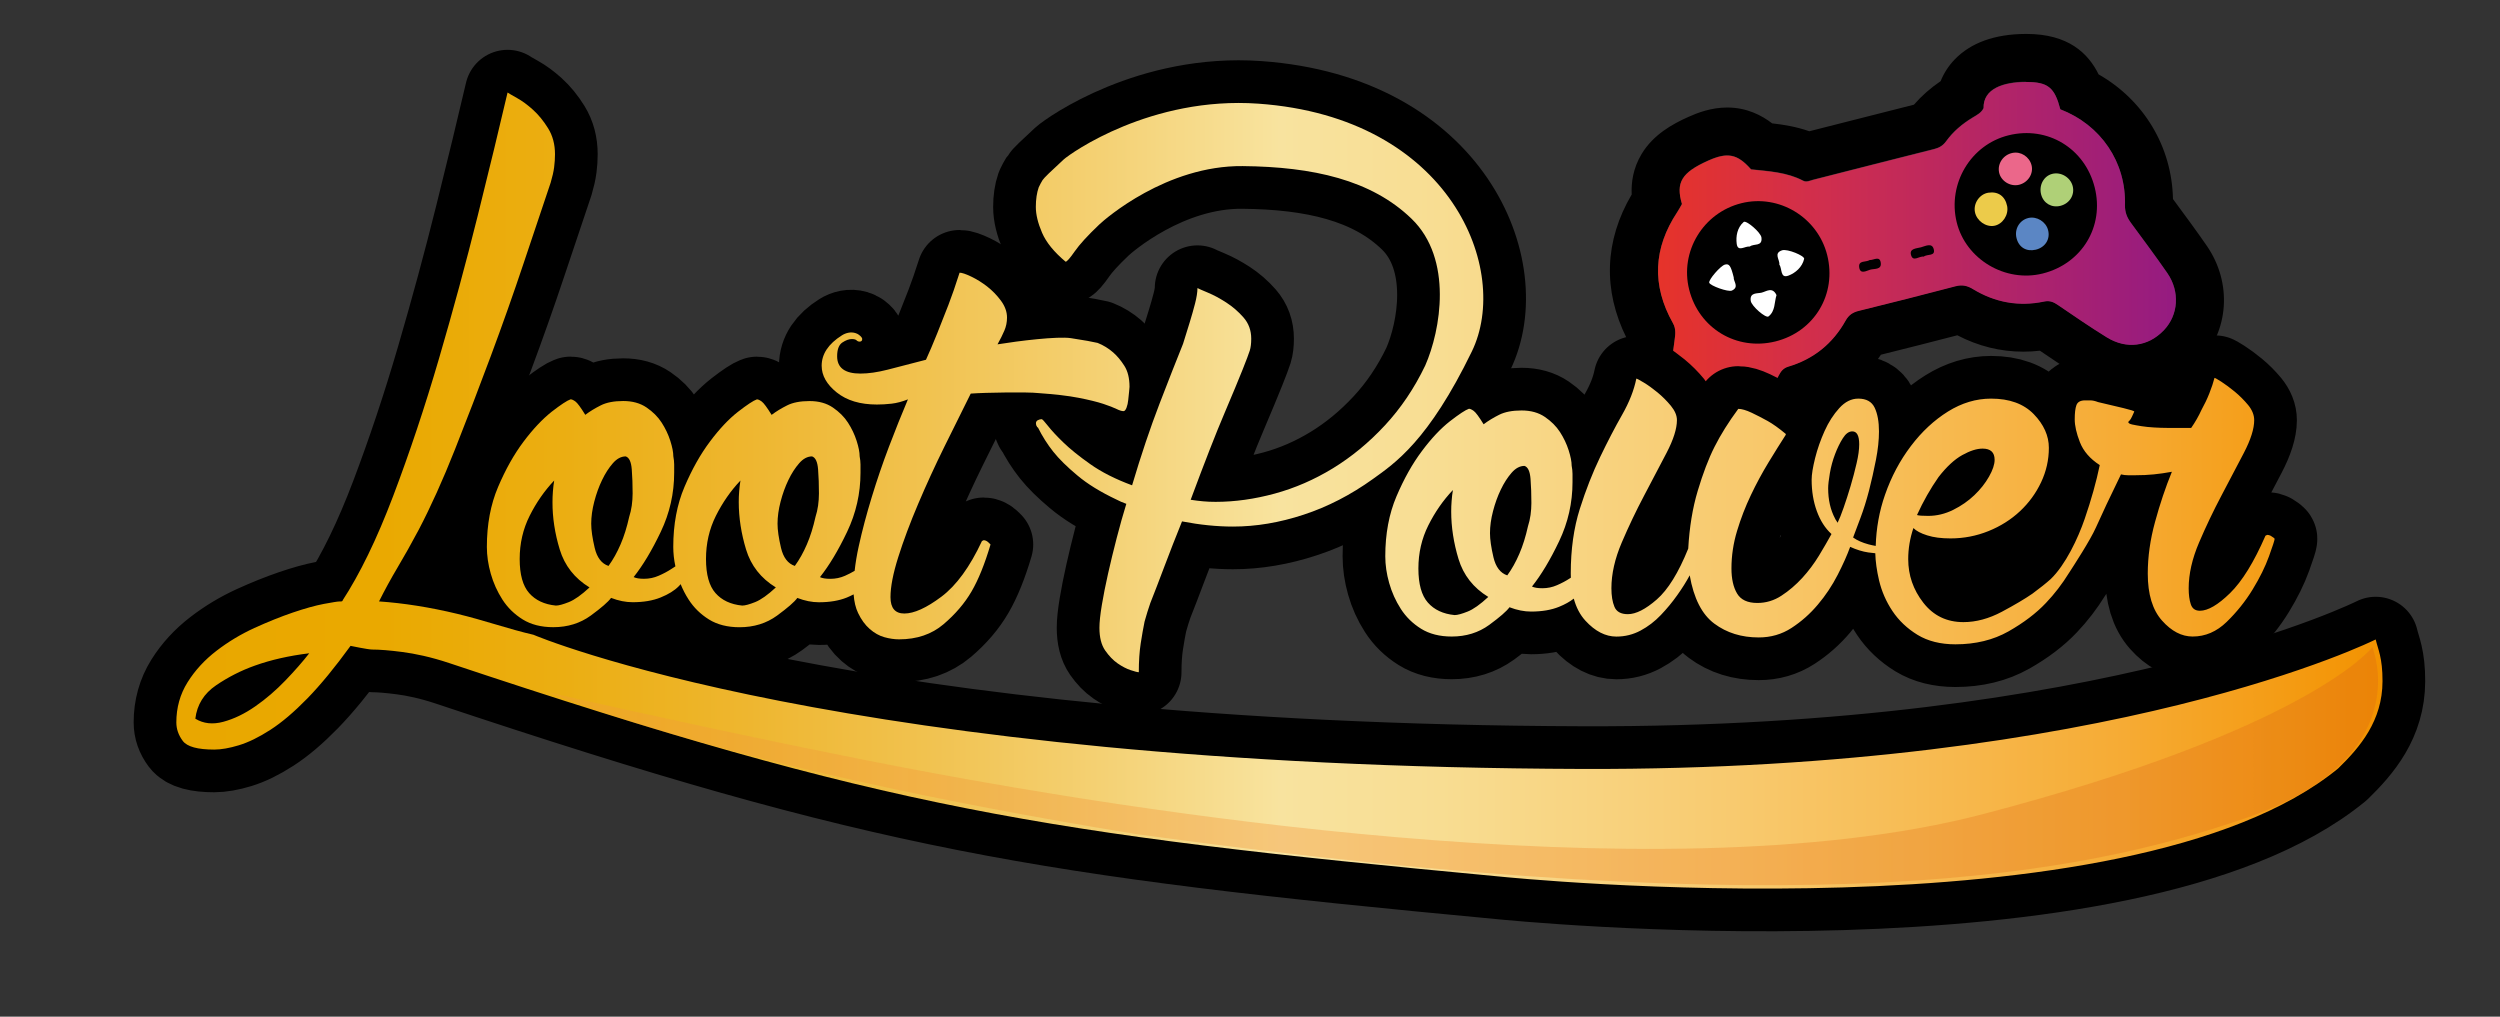 <?xml version="1.0" encoding="utf-8"?>
<!-- Generator: Adobe Illustrator 23.0.5, SVG Export Plug-In . SVG Version: 6.00 Build 0)  -->
<svg version="1.1" id="Layer_1" xmlns="http://www.w3.org/2000/svg"  x="0px" y="0px"
	 viewBox="0 0 468.56 190.55" style="enable-background:new 0 0 468.56 190.55;" xml:space="preserve">
<rect x="0" y="0" width="468.56" height="190.55" fill="#333333" stroke="none"/>
<style type="text/css">
	.st0{fill:url(#SVGID_1_);}
	.st1{fill:#FFFFFF;}
	.st2{fill:#ECCB4A;}
	.st3{fill:#EB678A;}
	.st4{fill:#AFD077;}
	.st5{fill:#5B86C4;}
	.st6{fill:url(#SVGID_2_);}
	.st7{fill:url(#SVGID_3_);}
	.st8{fill:url(#SVGID_4_);}
	.st9{fill:url(#SVGID_5_);}
	.st10{fill:#FFFFFF;stroke:#662483;stroke-miterlimit:10;}
	.st11{fill:#E52421;}
	.st12{fill:#010202;}
	.st13{fill:#BA2221;}
	.st14{clip-path:url(#SVGID_7_);}
	.st15{clip-path:url(#SVGID_8_);}
	.st16{fill:url(#SVGID_9_);}
	.st17{fill:url(#SVGID_11_);}
	.st18{fill:url(#SVGID_12_);}
	.st19{fill:url(#SVGID_13_);}
	.st20{fill:url(#SVGID_14_);}
	.st21{fill:#FFFFFF;stroke:#000000;stroke-width:3;stroke-miterlimit:10;}
	.st22{fill:#AFAFAF;}
	.st23{clip-path:url(#SVGID_15_);}
	.st24{clip-path:url(#SVGID_16_);}
	.st25{clip-path:url(#SVGID_17_);}
	.st26{clip-path:url(#SVGID_18_);}
	.st27{clip-path:url(#SVGID_20_);}
	.st28{clip-path:url(#SVGID_21_);}
	.st29{clip-path:url(#SVGID_22_);}
	.st30{clip-path:url(#SVGID_24_);}
	.st31{fill:url(#SVGID_25_);}
	.st32{fill:url(#SVGID_26_);}
	.st33{fill:url(#SVGID_28_);}
	.st34{fill:url(#SVGID_29_);}
	.st35{fill:url(#SVGID_30_);}
	.st36{fill:url(#SVGID_32_);}
	.st37{fill:url(#SVGID_33_);}
	.st38{fill:url(#SVGID_34_);}
	.st39{fill:url(#SVGID_36_);}
	.st40{fill:url(#SVGID_37_);}
	.st41{fill:url(#SVGID_38_);}
	.st42{fill:url(#SVGID_40_);}
	.st43{fill:url(#SVGID_41_);}
	.st44{fill:url(#SVGID_42_);}
	.st45{fill:none;}
	.st46{fill:url(#SVGID_44_);}
	.st47{fill:url(#SVGID_45_);stroke:#FFFFFF;stroke-width:2;stroke-linecap:round;}
	.st48{fill:url(#SVGID_46_);}
	.st49{fill:url(#SVGID_48_);}
	.st50{fill:#E6007E;}
	.st51{fill:url(#SVGID_49_);}
	.st52{fill:url(#SVGID_50_);}
	.st53{fill:none;stroke:#000000;stroke-width:16;stroke-linecap:round;stroke-linejoin:round;}
	.st54{fill:url(#SVGID_51_);}
	.st55{fill:url(#SVGID_52_);}
	.st56{fill:url(#SVGID_53_);}
	.st57{fill:url(#SVGID_54_);}
	.st58{fill:none;stroke:#FFFFFF;stroke-width:2;}
	.st59{fill:url(#SVGID_55_);fill-opacity:0.26;}
	.st60{fill:url(#SVGID_56_);}
	.st61{fill:url(#SVGID_57_);}
	.st62{fill:url(#SVGID_58_);}
	.st63{fill:url(#SVGID_59_);}
	.st64{fill:url(#SVGID_60_);}
	.st65{fill:url(#SVGID_61_);}
	.st66{fill:url(#SVGID_62_);}
	.st67{fill:url(#SVGID_63_);fill-opacity:0.26;}
	.st68{fill:url(#SVGID_64_);}
	.st69{fill:url(#SVGID_65_);}
	.st70{fill:url(#SVGID_66_);}
	.st71{fill:url(#SVGID_67_);}
	.st72{fill:url(#SVGID_68_);}
	.st73{fill:url(#SVGID_69_);}
	.st74{fill:url(#SVGID_70_);}
	.st75{fill:url(#SVGID_71_);fill-opacity:0.26;}
</style>
<g>
	<g>
		<path d="M379.81,15.36c4.09,0,5.29,1.08,6.35,5.12c7.6,2.93,12.34,9.9,12.12,17.98c-0.04,1.33,0.39,2.33,1.13,3.33
			c2.29,3.11,4.6,6.21,6.8,9.38c2.4,3.47,2.09,7.83-0.62,10.67c-1.73,1.82-3.85,2.76-6.06,2.76c-1.55,0-3.15-0.47-4.69-1.42
			c-3.1-1.93-6.12-4-9.14-6.05c-0.63-0.43-1.21-0.72-1.92-0.72c-0.2,0-0.41,0.02-0.64,0.07c-1.33,0.28-2.63,0.42-3.91,0.42
			c-3.32,0-6.5-0.94-9.49-2.77c-0.72-0.44-1.39-0.67-2.13-0.67c-0.35,0-0.71,0.05-1.1,0.15c-6.03,1.59-12.07,3.12-18.13,4.61
			c-1.13,0.28-1.88,0.8-2.46,1.82c-2.41,4.32-6.01,7.23-10.76,8.64c-0.94,0.28-1.4,0.91-1.8,1.69c-1.55,2.99-3.13,5.96-4.65,8.96
			c-1.3,2.57-3.23,4.31-6.1,4.98c-0.64,0.15-1.28,0.22-1.9,0.22c-4.71,0-8.79-4.02-8.36-8.96c0.35-3.92,0.99-7.81,1.49-11.71
			c0.14-1.12,0.34-2.21-0.29-3.33c-4.01-7.1-3.68-14.06,0.83-20.85c0.31-0.47,0.57-0.99,0.86-1.48c0,0,0,0,0,0c0,0,0,0,0,0
			c-1.19-4.03-0.07-5.89,4.89-8.12c1.42-0.64,2.56-0.97,3.59-0.97c1.61,0,2.91,0.83,4.47,2.6c3.33,0.35,6.71,0.52,9.77,2.13
			c0.19,0.1,0.37,0.13,0.56,0.13c0.44,0,0.89-0.21,1.32-0.32c7.57-1.92,15.13-3.86,22.7-5.76c0.95-0.24,1.64-0.65,2.23-1.48
			c1.31-1.81,3.01-3.24,4.93-4.4c0.78-0.48,1.64-0.89,2.07-1.78c0,0,0,0,0,0c0,0,0,0,0,0c-0.1-3.7,3.8-4.89,7.87-4.92
			C379.7,15.36,379.76,15.36,379.81,15.36 M379.81,6.36l-0.22,0C373.85,6.4,369.4,8,366.37,11.13c-1.15,1.19-2.04,2.57-2.65,4.08
			c-1.91,1.3-3.59,2.78-5,4.41c-4.14,1.04-8.28,2.1-12.41,3.15c-2.4,0.61-4.8,1.22-7.2,1.83c-2.45-0.86-4.83-1.24-6.97-1.48
			c-1.94-1.5-4.75-2.97-8.42-2.97c-3.01,0-5.59,1-7.27,1.76c-2.93,1.31-6.57,3.29-8.77,6.95c-1.62,2.69-1.97,5.39-1.86,7.59
			c-5.1,8.67-5.43,17.91-0.97,26.89c-0.14,1.11-0.3,2.21-0.45,3.32c-0.37,2.63-0.75,5.35-1,8.15c-0.42,4.76,1.2,9.51,4.44,13.06
			c3.31,3.62,8.01,5.69,12.88,5.69c1.33,0,2.65-0.15,3.95-0.46c5.32-1.24,9.49-4.59,12.07-9.68c0.93-1.83,1.91-3.71,2.86-5.53
			c0.26-0.5,0.52-1,0.79-1.5c4.99-2.04,9.12-5.41,12.14-9.91c5.07-1.26,9.79-2.46,14.32-3.64c3.92,2.04,8.07,3.07,12.37,3.07
			c1.03,0,2.07-0.06,3.11-0.18c2.51,1.71,5.09,3.45,7.76,5.1c2.92,1.82,6.19,2.78,9.43,2.78c4.7,0,9.16-1.97,12.57-5.55
			c5.7-5.99,6.32-15.03,1.51-22c-1.91-2.76-3.9-5.46-5.82-8.06l-0.51-0.69c-0.2-9.84-5.47-18.55-13.94-23.37
			C391.39,10,387.67,6.36,379.81,6.36L379.81,6.36z"/>
		<linearGradient id="SVGID_1_" gradientUnits="userSpaceOnUse" x1="310.761" y1="49.961" x2="407.824" y2="49.961">
			<stop  offset="0" style="stop-color:#E6332A"/>
			<stop  offset="0.316" style="stop-color:#D02E4D"/>
			<stop  offset="1" style="stop-color:#951B81"/>
		</linearGradient>
		<path class="st0" d="M406.2,51.18c-2.2-3.18-4.51-6.27-6.8-9.38c-0.74-1.01-1.16-2.01-1.13-3.33c0.23-8.08-4.52-15.06-12.12-17.98
			c-1.07-4.09-2.28-5.15-6.51-5.12c-4.08,0.03-7.97,1.22-7.87,4.92c0,0,0,0,0,0c0,0,0,0,0,0c-0.43,0.89-1.29,1.3-2.07,1.78
			c-1.92,1.16-3.62,2.59-4.93,4.4c-0.6,0.82-1.28,1.24-2.23,1.48c-7.57,1.9-15.14,3.84-22.7,5.76c-0.61,0.16-1.26,0.51-1.88,0.18
			c-3.07-1.61-6.44-1.77-9.77-2.13c-2.55-2.9-4.4-3.28-8.06-1.63c-4.96,2.23-6.08,4.08-4.89,8.12c0,0,0,0,0,0c0,0,0,0,0,0
			c-0.28,0.49-0.54,1.01-0.86,1.48c-4.51,6.78-4.84,13.75-0.83,20.85c0.64,1.12,0.43,2.21,0.29,3.33c-0.49,3.9-1.14,7.79-1.49,11.71
			c-0.5,5.59,4.81,10.01,10.26,8.74c2.86-0.67,4.79-2.41,6.1-4.98c1.52-3,3.1-5.97,4.65-8.96c0.4-0.78,0.86-1.41,1.8-1.69
			c4.75-1.41,8.35-4.32,10.76-8.64c0.57-1.03,1.32-1.54,2.46-1.82c6.05-1.49,12.1-3.02,18.13-4.61c1.22-0.32,2.17-0.13,3.23,0.51
			c4.15,2.53,8.63,3.36,13.4,2.35c1.04-0.22,1.76,0.1,2.56,0.65c3.02,2.06,6.03,4.13,9.14,6.05c3.74,2.32,7.8,1.75,10.74-1.34
			C408.29,59.01,408.6,54.65,406.2,51.18z"/>
	</g>
	<g>
		<path d="M326.4,38.08c-7.19,1.78-11.6,9.07-9.81,16.2c1.83,7.28,8.9,11.52,16.18,9.71c7.3-1.82,11.52-8.88,9.69-16.18
			C340.68,40.73,333.43,36.34,326.4,38.08z"/>
		<path d="M376.45,25.36c-7.09,1.75-11.47,9.09-9.72,16.29c1.69,6.94,9.12,11.37,16.13,9.61c7.35-1.85,11.57-8.82,9.74-16.12
			C390.76,27.79,383.74,23.55,376.45,25.36z"/>
	</g>
	<path d="M360.56,48.1c-0.83-0.16-1.99,1.07-2.38-0.28c-0.38-1.27,1.05-1.25,1.86-1.47c0.82-0.22,2.04-0.91,2.38,0.32
		C362.82,48.1,361.18,47.56,360.56,48.1z"/>
	<path d="M350.42,48.74c0.76,0.04,1.89-0.87,2.08,0.51c0.19,1.36-1.24,1.07-2,1.3c-0.69,0.21-1.85,0.93-2.04-0.44
		C348.26,48.73,349.75,49.19,350.42,48.74z"/>
	<path class="st1" d="M324.94,51.98c-0.08,0.76,1.1,1.81-0.34,2.48c-0.7,0.32-4.08-0.91-4.25-1.47c-0.16-0.55,2.13-3.2,2.95-3.4
		C324.1,49.38,324.39,49.79,324.94,51.98z"/>
	<path class="st1" d="M333.49,49.6c0.13-0.93-1.16-2.13,0.52-2.69c0.97-0.32,4.26,1.04,4.13,1.61c-0.36,1.56-1.64,2.64-2.92,3.13
		C333.6,52.26,334.06,50.35,333.49,49.6z"/>
	<path class="st1" d="M332.96,55.31c-0.43,1.33-0.19,2.98-1.5,4c-0.5,0.39-3.19-1.94-3.33-2.92c-0.23-1.62,1.21-1.34,2.03-1.54
		C331.05,54.64,332.19,53.68,332.96,55.31z"/>
	<path class="st1" d="M327.96,46.21c-0.89-0.14-2.25,1.11-2.46-0.52c-0.18-1.4,0.09-3.03,1.31-4.09c0.45-0.39,3.21,1.95,3.33,2.92
		C330.36,46.29,328.66,45.6,327.96,46.21z"/>
	<path class="st2" d="M373.76,42.32c-1.58,0.28-3.29-0.95-3.61-2.58c-0.32-1.64,0.87-3.36,2.5-3.62c1.85-0.29,3.17,0.65,3.54,2.52
		C376.5,40.28,375.34,42.04,373.76,42.32z"/>
	<path class="st3" d="M378.39,34.64c-1.65,0.38-3.4-0.73-3.72-2.35c-0.32-1.66,0.81-3.29,2.52-3.63c1.56-0.32,3.16,0.71,3.57,2.3
		C381.17,32.56,380.09,34.24,378.39,34.64z"/>
	<path class="st4" d="M388.46,34.84c0.45,1.67-0.55,3.3-2.29,3.74c-1.65,0.41-3.17-0.48-3.61-2.12c-0.46-1.71,0.48-3.47,2.07-3.87
		C386.25,32.17,388.02,33.22,388.46,34.84z"/>
	<path class="st5" d="M381.54,46.8c-1.74,0.41-3.16-0.44-3.59-2.15c-0.44-1.72,0.56-3.41,2.24-3.8c1.54-0.35,3.24,0.68,3.66,2.24
		C384.32,44.79,383.34,46.37,381.54,46.8z"/>
</g>
<g>
	<g>
		<path class="st50" d="M99.98,118.97c-4.47-1.02-9.19-2.7-14.31-3.93c-5.12-1.23-10-2-14.63-2.32c1.08-2.16,2.24-4.28,3.48-6.37
			c1.24-2.08,2.56-4.43,3.96-7.06c2.26-4.32,4.53-9.34,6.79-15.05c2.26-5.71,4.5-11.53,6.71-17.48c2.21-5.94,4.26-11.73,6.14-17.36
			c1.88-5.63,3.58-10.69,5.09-15.17c0.32-1.08,0.54-2.04,0.65-2.89c0.11-0.85,0.16-1.66,0.16-2.43c0-1.85-0.43-3.47-1.29-4.86
			c-0.86-1.39-1.81-2.55-2.83-3.47c-1.03-0.93-2.02-1.66-2.99-2.2c-0.97-0.54-1.56-0.89-1.78-1.04c-1.51,6.48-3.37,14.16-5.58,23.04
			c-2.21,8.88-4.64,17.83-7.28,26.86c-2.64,9.03-5.5,17.59-8.57,25.7c-3.06,8.08-6.26,14.66-9.59,19.75
			c-0.05,0.02-0.11,0.04-0.19,0.04H63.6c-0.32,0-1.29,0.16-2.91,0.46c-1.62,0.31-3.56,0.85-5.82,1.62
			c-2.26,0.77-4.66,1.74-7.19,2.89c-2.53,1.16-4.9,2.58-7.11,4.28c-2.21,1.7-4.02,3.66-5.42,5.9c-1.4,2.24-2.1,4.75-2.1,7.52
			c0,1.23,0.4,2.39,1.21,3.47c0.81,1.08,2.78,1.62,5.9,1.62c1.29,0,2.83-0.27,4.61-0.81c1.78-0.54,3.75-1.5,5.9-2.89
			c2.16-1.39,4.47-3.36,6.95-5.9c2.48-2.55,5.17-5.83,8.08-9.84c0,0,3.29,0.69,4.04,0.69c1.4,0,3.29,0.15,5.66,0.46
			c2.37,0.31,5.33,0.92,8.81,2.08c81.64,27.27,110.98,31.94,196.9,40.01c1.29,0.12,117.72,12.07,157.13-20.28
			c4.11-4,8.28-8.91,8.3-16.33c0.01-4.44-0.85-5.98-1.28-7.83c0,0-48.89,24.59-148.65,24.27
			C157.63,143.67,99.98,118.97,99.98,118.97z M53.5,127.53c-1.78,1.85-3.66,3.47-5.66,4.86c-1.99,1.39-3.99,2.35-5.98,2.89
			c-1.99,0.54-3.74,0.35-5.25-0.58c0.32-2.63,1.62-4.71,3.88-6.25c2.26-1.54,4.69-2.78,7.28-3.7c3.02-1.08,6.41-1.85,10.19-2.31
			C56.76,123.98,55.28,125.68,53.5,127.53z M64.12,112.67l0.13-0.19C64.25,112.58,64.2,112.63,64.12,112.67z"/>
		<path class="st50" d="M98.12,82.78c-1.78,2.37-3.37,5.2-4.77,8.49c-1.4,3.29-2.1,7.03-2.1,11.24c0,1.62,0.24,3.29,0.73,5.01
			c0.49,1.73,1.21,3.34,2.18,4.85c0.97,1.51,2.24,2.75,3.8,3.72c1.56,0.97,3.48,1.46,5.74,1.46c2.69,0,5.04-0.73,7.03-2.18
			c1.99-1.46,3.26-2.56,3.8-3.31c1.4,0.54,2.75,0.81,4.04,0.81c2.05,0,3.8-0.3,5.25-0.89c1.46-0.59,2.59-1.29,3.39-2.1
			c0.13-0.13,0.24-0.26,0.36-0.39c0.41,1,0.9,1.97,1.5,2.89c0.97,1.51,2.24,2.75,3.8,3.72c1.56,0.97,3.48,1.46,5.74,1.46
			c2.69,0,5.04-0.73,7.03-2.18c1.99-1.46,3.26-2.56,3.8-3.31c1.4,0.54,2.75,0.81,4.04,0.81c2.05,0,3.8-0.3,5.25-0.89
			c0.46-0.19,0.87-0.39,1.26-0.59c0.1,1.38,0.38,2.55,0.84,3.5c0.59,1.24,1.32,2.24,2.18,2.99s1.78,1.27,2.75,1.54
			c0.97,0.27,1.88,0.4,2.75,0.4c3.34,0,6.12-0.95,8.33-2.83c2.21-1.88,3.96-3.93,5.25-6.14c1.29-2.21,2.48-5.15,3.56-8.81
			l-0.32-0.32c-0.32-0.32-0.65-0.48-0.97-0.48l-0.32,0.16c-2.26,4.85-4.8,8.33-7.6,10.43c-2.8,2.1-5.12,3.15-6.95,3.15
			c-1.72,0-2.59-1.02-2.59-3.07c0-1.94,0.49-4.45,1.46-7.52c0.97-3.07,2.21-6.39,3.72-9.94c1.51-3.56,3.15-7.14,4.93-10.75
			c1.78-3.61,3.42-6.92,4.93-9.94c2.8-0.21,10.79-0.32,12.62-0.1c3.13,0.22,5.66,0.51,7.6,0.89c1.94,0.38,3.48,0.76,4.61,1.13
			c1.13,0.38,1.96,0.7,2.51,0.97c0.54,0.27,0.97,0.4,1.29,0.4c0.21,0,0.4-0.21,0.57-0.65c0.16-0.43,0.27-0.91,0.32-1.46
			c0.05-0.54,0.11-1.05,0.16-1.54c0.05-0.49,0.08-0.78,0.08-0.89c0-1.62-0.32-2.94-0.97-3.96c-0.65-1.02-1.35-1.86-2.1-2.51
			c-0.86-0.75-1.83-1.35-2.91-1.78c-0.86-0.21-2.53-0.51-5.01-0.89c-2.48-0.38-9.77,0.51-13.75,1.16c0.54-0.97,0.97-1.83,1.29-2.59
			c0.32-0.75,0.49-1.56,0.49-2.43c0-1.08-0.38-2.13-1.13-3.15c-0.75-1.02-1.62-1.91-2.59-2.67c-0.97-0.75-1.97-1.37-2.99-1.86
			c-1.03-0.49-1.75-0.73-2.18-0.73c-0.75,2.37-1.46,4.39-2.1,6.06c-0.65,1.67-1.35,3.45-2.1,5.33c-0.76,1.89-1.46,3.53-2.1,4.93
			c-2.91,0.75-5.31,1.37-7.19,1.86c-1.89,0.48-3.58,0.73-5.09,0.73c-2.91,0-4.37-1.08-4.37-3.23c0-1.29,0.32-2.15,0.97-2.59
			c0.65-0.43,1.24-0.65,1.78-0.65c0.43,0,0.73,0.08,0.89,0.24c0.16,0.16,0.35,0.24,0.57,0.24c0.32,0,0.49-0.16,0.49-0.49
			c0-0.21-0.21-0.48-0.65-0.81c-0.17-0.13-0.39-0.23-0.65-0.31c-0.84-0.25-1.76-0.04-2.5,0.43c-2.54,1.6-3.8,3.5-3.8,5.7
			c0,1.83,0.94,3.5,2.83,5.01c1.89,1.51,4.39,2.26,7.52,2.26c0.86,0,1.78-0.05,2.75-0.16c0.97-0.11,1.99-0.38,3.07-0.81
			c-1.19,2.8-2.37,5.77-3.56,8.89c-1.19,3.13-2.26,6.28-3.23,9.46c-0.97,3.18-1.78,6.22-2.42,9.14c-0.37,1.66-0.62,3.2-0.78,4.65
			c-0.58,0.34-1.17,0.65-1.81,0.93c-0.86,0.38-1.78,0.57-2.75,0.57c-0.86,0-1.51-0.11-1.94-0.32c1.72-2.16,3.42-4.98,5.09-8.49
			c1.67-3.5,2.51-7.2,2.51-11.08c0-0.54,0-1.05,0-1.54s-0.06-1-0.16-1.54c0-0.75-0.19-1.72-0.57-2.91c-0.38-1.18-0.92-2.32-1.62-3.4
			c-0.7-1.08-1.64-2.02-2.83-2.83c-1.19-0.81-2.64-1.21-4.37-1.21c-1.73,0-3.13,0.27-4.2,0.81c-1.08,0.54-2.05,1.13-2.91,1.78
			c-0.86-1.4-1.48-2.24-1.86-2.51c-0.38-0.27-0.67-0.4-0.89-0.4c-0.65,0.22-1.83,1-3.56,2.34c-1.73,1.35-3.48,3.21-5.25,5.58
			c-1.78,2.37-3.37,5.2-4.77,8.49c-1.4,3.29-2.1,7.03-2.1,11.24c0,1.19,0.13,2.41,0.4,3.65c-0.23,0.15-0.46,0.3-0.72,0.47
			c-0.75,0.49-1.56,0.92-2.42,1.29c-0.86,0.38-1.78,0.57-2.75,0.57c-0.86,0-1.51-0.11-1.94-0.32c1.72-2.16,3.42-4.98,5.09-8.49
			c1.67-3.5,2.51-7.2,2.51-11.08c0-0.54,0-1.05,0-1.54s-0.06-1-0.16-1.54c0-0.75-0.19-1.72-0.57-2.91c-0.38-1.18-0.92-2.32-1.62-3.4
			c-0.7-1.08-1.64-2.02-2.83-2.83c-1.19-0.81-2.64-1.21-4.37-1.21c-1.73,0-3.13,0.27-4.2,0.81c-1.08,0.54-2.05,1.13-2.91,1.78
			c-0.86-1.4-1.48-2.24-1.86-2.51c-0.38-0.27-0.67-0.4-0.89-0.4c-0.65,0.22-1.83,1-3.56,2.34C101.65,78.56,99.9,80.41,98.12,82.78z
			 M146.3,94.02c0.38-1.46,0.86-2.8,1.46-4.04c0.59-1.24,1.27-2.29,2.02-3.15c0.75-0.86,1.56-1.29,2.42-1.29
			c0.65,0.22,1.02,1.03,1.13,2.43c0.11,1.4,0.16,2.91,0.16,4.53c0,0.76-0.06,1.51-0.16,2.26c-0.11,0.76-0.27,1.46-0.48,2.1
			c-0.43,1.94-0.97,3.67-1.62,5.17c-0.65,1.51-1.4,2.86-2.26,4.04c-1.29-0.43-2.16-1.56-2.59-3.39c-0.43-1.83-0.65-3.34-0.65-4.53
			C145.73,96.85,145.92,95.48,146.3,94.02z M134.17,96.69c1.24-2.48,2.77-4.69,4.61-6.63c-0.11,0.65-0.19,1.32-0.24,2.02
			c-0.06,0.7-0.08,1.38-0.08,2.02c0,2.91,0.46,5.88,1.37,8.89c0.92,3.02,2.77,5.39,5.58,7.11c-1.51,1.4-2.8,2.32-3.88,2.75
			c-1.08,0.43-1.89,0.65-2.42,0.65c-2.16-0.21-3.83-1-5.01-2.34c-1.19-1.35-1.78-3.48-1.78-6.39S132.93,99.17,134.17,96.69z
			 M111.38,94.02c0.38-1.46,0.86-2.8,1.46-4.04c0.59-1.24,1.27-2.29,2.02-3.15c0.75-0.86,1.56-1.29,2.42-1.29
			c0.65,0.22,1.02,1.03,1.13,2.43c0.11,1.4,0.16,2.91,0.16,4.53c0,0.76-0.06,1.51-0.16,2.26c-0.11,0.76-0.27,1.46-0.48,2.1
			c-0.43,1.94-0.97,3.67-1.62,5.17c-0.65,1.51-1.4,2.86-2.26,4.04c-1.29-0.43-2.16-1.56-2.59-3.39c-0.43-1.83-0.65-3.34-0.65-4.53
			C110.81,96.85,111,95.48,111.38,94.02z M104.91,102.99c0.92,3.02,2.77,5.39,5.58,7.11c-1.51,1.4-2.8,2.32-3.88,2.75
			c-1.08,0.43-1.89,0.65-2.42,0.65c-2.16-0.21-3.83-1-5.01-2.34c-1.19-1.35-1.78-3.48-1.78-6.39s0.62-5.6,1.86-8.08
			c1.24-2.48,2.77-4.69,4.61-6.63c-0.11,0.65-0.19,1.32-0.24,2.02c-0.06,0.7-0.08,1.38-0.08,2.02
			C103.54,97.01,103.99,99.98,104.91,102.99z"/>
		<linearGradient id="SVGID_2_" gradientUnits="userSpaceOnUse" x1="194.135" y1="72.652" x2="278.005" y2="72.652">
			<stop  offset="0" style="stop-color:#CE7329"/>
			<stop  offset="0.129" style="stop-color:#EF9248"/>
			<stop  offset="0.305" style="stop-color:#F6C27B"/>
			<stop  offset="0.388" style="stop-color:#FAD895"/>
			<stop  offset="0.545" style="stop-color:#E3C4AD"/>
			<stop  offset="0.714" style="stop-color:#CEB1BD"/>
			<stop  offset="0.784" style="stop-color:#BA94A8"/>
			<stop  offset="0.875" style="stop-color:#A47591"/>
			<stop  offset="0.951" style="stop-color:#976385"/>
			<stop  offset="1" style="stop-color:#935C81"/>
		</linearGradient>
		<path class="st6" d="M235.85,19.43c-20.11-1.43-35.19,9.28-36.49,10.46c-2.4,2.2-3.72,3.48-3.96,3.87
			c-0.24,0.39-0.48,0.84-0.72,1.35c-0.36,1.03-0.54,2.26-0.54,3.68c0,1.42,0.39,3.03,1.17,4.84c0.78,1.81,2.25,3.61,4.41,5.42
			c0.24,0,0.81-0.64,1.71-1.94c0.9-1.29,2.43-2.97,4.6-5.03c1.1-1.05,12.61-11.1,26.89-10.95c13.13,0.13,24.11,2.57,31.66,9.89
			c7.78,7.54,5.45,20.89,2.54,27.49c-2.04,4.26-4.57,8-7.57,11.23c-3,3.23-6.25,5.9-9.73,8.03c-3.49,2.13-7.12,3.71-10.9,4.74
			c-3.78,1.03-7.48,1.55-11.08,1.55c-0.84,0-1.62-0.03-2.34-0.1c-0.72-0.06-1.5-0.16-2.34-0.29c2.64-7.1,4.74-12.49,6.31-16.16
			c1.56-3.68,2.7-6.42,3.42-8.23c0.72-1.81,1.17-3,1.35-3.58c0.18-0.58,0.27-1.32,0.27-2.22c0-1.55-0.48-2.87-1.44-3.97
			c-0.96-1.1-2.04-2.03-3.24-2.81c-1.2-0.77-2.34-1.39-3.42-1.84c-1.08-0.45-1.74-0.74-1.98-0.87c0,0.77-0.15,1.74-0.45,2.9
			c-0.3,1.16-0.63,2.32-0.99,3.49l-1.26,4.06c-1.2,2.97-2.67,6.71-4.41,11.23c-1.74,4.52-3.45,9.61-5.14,15.29
			c-3.13-1.16-5.74-2.48-7.84-3.97c-2.1-1.48-3.78-2.84-5.05-4.07c-1.26-1.22-2.22-2.26-2.88-3.1c-0.66-0.84-1.05-1.26-1.17-1.26
			c-0.24,0-0.48,0.07-0.72,0.19c-0.24,0.13-0.36,0.32-0.36,0.58c0,0.26,0.06,0.45,0.18,0.58c0,0.13,0.06,0.19,0.18,0.19
			c0.84,1.68,1.8,3.19,2.88,4.55c1.08,1.36,2.58,2.84,4.51,4.45c1.92,1.62,4.38,3.13,7.39,4.55c0.24,0.13,0.51,0.26,0.81,0.39
			c0.3,0.13,0.63,0.26,0.99,0.39c-0.6,1.94-1.2,4.07-1.8,6.39c-0.6,2.32-1.14,4.55-1.62,6.68c-0.48,2.13-0.87,4.1-1.17,5.9
			c-0.3,1.81-0.45,3.23-0.45,4.26c0,1.81,0.36,3.22,1.08,4.26c0.72,1.03,1.5,1.84,2.34,2.42c0.84,0.58,1.65,1,2.43,1.26
			c0.78,0.26,1.29,0.39,1.53,0.39c0-2.07,0.12-3.87,0.36-5.42c0.24-1.55,0.48-2.9,0.72-4.07c0.36-1.29,0.72-2.45,1.08-3.48
			c0.72-1.81,1.59-4.07,2.61-6.78c1.02-2.71,2.13-5.55,3.33-8.52c3.36,0.65,6.55,0.97,9.55,0.97c4.33,0,8.74-0.74,13.25-2.23
			c4.51-1.48,8.83-3.71,12.97-6.68c4.14-2.97,10.41-7.15,18.55-23.91C283.24,50.7,272.01,22,235.85,19.43z"/>
		<linearGradient id="SVGID_3_" gradientUnits="userSpaceOnUse" x1="259.694" y1="95.799" x2="426.382" y2="95.799">
			<stop  offset="0" style="stop-color:#FFF4E2"/>
			<stop  offset="0.017" style="stop-color:#D1CED2"/>
			<stop  offset="0.035" style="stop-color:#A5ACC3"/>
			<stop  offset="0.053" style="stop-color:#7D91B5"/>
			<stop  offset="0.072" style="stop-color:#597CAA"/>
			<stop  offset="0.09" style="stop-color:#3B6DA1"/>
			<stop  offset="0.11" style="stop-color:#21639B"/>
			<stop  offset="0.129" style="stop-color:#075E98"/>
			<stop  offset="0.15" style="stop-color:#005C97"/>
			<stop  offset="0.3" style="stop-color:#FFF4E2"/>
			<stop  offset="0.47" style="stop-color:#005C97"/>
			<stop  offset="0.64" style="stop-color:#C91A50"/>
			<stop  offset="0.747" style="stop-color:#FFF4E2"/>
			<stop  offset="0.86" style="stop-color:#005C97"/>
			<stop  offset="0.927" style="stop-color:#C91A50"/>
			<stop  offset="1" style="stop-color:#FFF4E2"/>
		</linearGradient>
		<path class="st7" d="M425.57,100.41c-0.22-0.11-0.43-0.16-0.65-0.16l-0.32,0.16c-2.16,4.96-4.37,8.54-6.63,10.75
			c-2.26,2.21-4.15,3.31-5.66,3.31c-0.86,0-1.43-0.4-1.7-1.21c-0.27-0.81-0.4-1.8-0.4-2.99c0-2.69,0.65-5.55,1.94-8.57
			c1.29-3.02,2.69-5.95,4.2-8.81c1.51-2.85,2.91-5.52,4.2-8c1.29-2.48,1.94-4.53,1.94-6.14c0-0.97-0.38-1.91-1.13-2.83
			c-0.76-0.91-1.59-1.75-2.51-2.51c-0.92-0.75-1.75-1.37-2.51-1.86c-0.75-0.48-1.19-0.73-1.29-0.73c-0.22,0.86-0.54,1.83-0.97,2.91
			c-0.43,1.08-0.92,2.1-1.46,3.07c-0.54,1.19-1.19,2.32-1.94,3.4h-4.53c-0.75,0-1.56-0.03-2.42-0.08c-0.86-0.05-1.64-0.13-2.34-0.24
			c-0.7-0.11-1.29-0.21-1.78-0.32c-0.49-0.11-0.73-0.27-0.73-0.48c0.21-0.21,0.38-0.4,0.48-0.57c0.11-0.16,0.32-0.62,0.65-1.37
			c0-0.11-0.67-0.32-2.02-0.65c-1.35-0.32-2.94-0.7-4.77-1.13c-0.54-0.21-1.03-0.32-1.46-0.32c-0.43,0-0.75,0-0.97,0
			c-0.86,0-1.4,0.3-1.62,0.89c-0.22,0.59-0.32,1.48-0.32,2.67c0,1.19,0.32,2.61,0.97,4.28c0.65,1.67,1.88,3.1,3.72,4.29
			c-0.65,3.13-1.59,6.5-2.83,10.1c-1.23,3.59-3.59,8.6-6.36,11.26c-0.88,0.79-2.01,1.69-3.42,2.73c-1.4,0.97-3.31,2.1-5.74,3.4
			c-2.43,1.29-4.83,1.94-7.2,1.94c-3.13,0-5.63-1.21-7.52-3.64c-1.89-2.43-2.83-5.15-2.83-8.17c0-1.94,0.32-3.88,0.97-5.82
			c0.54,0.54,1.4,1,2.59,1.37c1.18,0.38,2.64,0.57,4.37,0.57c2.48,0,4.85-0.46,7.11-1.37c2.26-0.91,4.23-2.16,5.9-3.72
			c1.67-1.56,2.99-3.37,3.96-5.42c0.97-2.05,1.46-4.2,1.46-6.47c0-2.26-0.95-4.37-2.83-6.31c-1.89-1.94-4.55-2.91-8-2.91
			c-2.8,0-5.5,0.81-8.08,2.42s-4.91,3.77-6.95,6.47c-2.05,2.7-3.67,5.74-4.85,9.14c-1.08,3.08-1.64,6.28-1.74,9.58
			c-0.44-0.08-0.89-0.17-1.33-0.29c-1.19-0.32-2.16-0.75-2.91-1.29c0.32-0.86,0.78-2.07,1.37-3.64c0.59-1.56,1.13-3.29,1.62-5.17
			c0.48-1.88,0.91-3.8,1.29-5.74c0.38-1.94,0.57-3.72,0.57-5.33c0-1.83-0.27-3.31-0.81-4.45c-0.54-1.13-1.56-1.7-3.07-1.7
			c-1.29,0-2.48,0.59-3.56,1.78c-1.08,1.19-2,2.61-2.75,4.28c-0.75,1.67-1.35,3.37-1.78,5.09c-0.43,1.73-0.65,3.07-0.65,4.04
			c0,2.16,0.32,4.12,0.97,5.9s1.56,3.21,2.75,4.29c-0.65,1.19-1.43,2.53-2.34,4.04c-0.92,1.51-1.97,2.91-3.15,4.2
			c-1.19,1.29-2.48,2.4-3.88,3.31c-1.4,0.92-2.91,1.37-4.53,1.37c-1.83,0-3.1-0.59-3.8-1.78c-0.7-1.18-1.05-2.75-1.05-4.69
			c0-2.37,0.35-4.71,1.05-7.03c0.7-2.32,1.56-4.55,2.59-6.71c1.02-2.15,2.13-4.2,3.31-6.14c1.18-1.94,2.26-3.66,3.23-5.17v-0.16
			c-1.29-1.08-2.42-1.88-3.4-2.43c-0.97-0.54-1.97-1.05-2.99-1.54c-1.03-0.48-1.86-0.73-2.51-0.73c-1.83,2.48-3.31,4.85-4.45,7.11
			s-2.18,5.01-3.15,8.25c-0.97,3.23-1.56,6.85-1.78,10.83c-1.83,4.53-3.8,7.71-5.9,9.54c-2.1,1.83-3.91,2.75-5.42,2.75
			c-1.29,0-2.13-0.46-2.51-1.38c-0.38-0.91-0.57-2.07-0.57-3.48c0-2.69,0.65-5.55,1.94-8.57c1.29-3.02,2.69-5.95,4.2-8.81
			c1.51-2.85,2.91-5.52,4.2-8c1.29-2.48,1.94-4.53,1.94-6.14c0-0.86-0.38-1.75-1.13-2.67c-0.76-0.92-1.59-1.75-2.51-2.51
			c-0.92-0.75-1.78-1.38-2.59-1.86c-0.81-0.49-1.27-0.73-1.38-0.73c-0.43,2.16-1.32,4.42-2.67,6.79c-1.35,2.37-2.72,5.01-4.12,7.92
			c-1.4,2.91-2.67,6.14-3.8,9.7c-1.13,3.56-1.7,7.6-1.7,12.13c0,0.26,0.01,0.51,0.02,0.77c-0.06,0.04-0.12,0.08-0.18,0.12
			c-0.75,0.49-1.56,0.92-2.42,1.29c-0.86,0.38-1.78,0.57-2.75,0.57c-0.86,0-1.51-0.11-1.94-0.32c1.72-2.16,3.42-4.98,5.09-8.49
			c1.67-3.5,2.51-7.2,2.51-11.08c0-0.54,0-1.05,0-1.54s-0.06-1-0.16-1.54c0-0.75-0.19-1.72-0.57-2.91c-0.38-1.18-0.92-2.32-1.62-3.4
			c-0.7-1.08-1.64-2.02-2.83-2.83c-1.19-0.81-2.64-1.21-4.37-1.21c-1.73,0-3.13,0.27-4.2,0.81c-1.08,0.54-2.05,1.13-2.91,1.78
			c-0.86-1.4-1.48-2.24-1.86-2.51c-0.38-0.27-0.67-0.4-0.89-0.4c-0.65,0.22-1.83,1-3.56,2.34c-1.73,1.35-3.48,3.21-5.25,5.58
			c-1.78,2.37-3.37,5.2-4.77,8.49c-1.4,3.29-2.1,7.03-2.1,11.24c0,1.62,0.24,3.29,0.73,5.01c0.49,1.73,1.21,3.34,2.18,4.85
			c0.97,1.51,2.24,2.75,3.8,3.72c1.56,0.97,3.48,1.46,5.74,1.46c2.69,0,5.04-0.73,7.03-2.18c1.99-1.46,3.26-2.56,3.8-3.31
			c1.4,0.54,2.75,0.81,4.04,0.81c2.05,0,3.8-0.3,5.25-0.89c1.11-0.45,2.02-0.96,2.76-1.54c0.45,1.65,1.17,3.04,2.17,4.13
			c1.83,2,3.77,2.99,5.82,2.99c1.62,0,3.13-0.38,4.53-1.13c1.4-0.75,2.67-1.72,3.8-2.91c1.13-1.18,2.15-2.42,3.07-3.72
			c0.92-1.29,1.7-2.53,2.34-3.72c0.75,4.31,2.29,7.33,4.61,9.05c2.32,1.73,5.09,2.59,8.33,2.59c2.26,0,4.31-0.59,6.14-1.78
			c1.83-1.19,3.48-2.64,4.93-4.37c1.46-1.72,2.69-3.58,3.72-5.58c1.02-1.99,1.8-3.74,2.34-5.25c1.18,0.54,2.32,0.89,3.4,1.05
			c0.46,0.07,0.89,0.12,1.31,0.15c0.04,1.52,0.27,3.22,0.71,5.1c0.49,2.05,1.32,3.96,2.51,5.74c1.19,1.78,2.75,3.26,4.69,4.45
			c1.94,1.18,4.31,1.78,7.11,1.78c3.77,0,7.09-0.81,9.94-2.42c2.85-1.62,5.2-3.4,7.03-5.34c1.59-1.67,3.04-3.55,4.33-5.64
			c0,0,0.01-0.01,0.01-0.01c0.92-1.43,3.95-6.07,5.03-8.5c1.08-2.43,2.64-5.74,4.69-9.94c0.43,0.11,0.86,0.16,1.29,0.16
			c0.43,0,0.91,0,1.46,0c1.18,0,2.32-0.05,3.4-0.16c1.08-0.11,2.21-0.27,3.39-0.49c-1.19,2.91-2.24,6.04-3.15,9.38
			c-0.92,3.34-1.37,6.58-1.37,9.7c0,3.88,0.89,6.82,2.67,8.81c1.78,2,3.69,2.99,5.74,2.99c2.37,0,4.5-0.91,6.39-2.75
			c1.88-1.83,3.5-3.85,4.85-6.06c1.35-2.21,2.37-4.28,3.07-6.22c0.7-1.94,1.05-3.02,1.05-3.23
			C426.38,100.95,426.11,100.73,425.57,100.41z M363.33,89.41c1.51-1.94,2.99-3.31,4.45-4.12s2.72-1.21,3.8-1.21
			c1.51,0,2.26,0.7,2.26,2.1c0,0.86-0.35,1.92-1.05,3.15c-0.7,1.24-1.62,2.4-2.75,3.48c-1.13,1.08-2.45,2-3.96,2.75
			c-1.51,0.75-3.07,1.13-4.69,1.13c-1.08,0-1.78-0.05-2.1-0.16C360.47,93.94,361.82,91.57,363.33,89.41z M275.05,114.63
			c-1.08,0.43-1.89,0.65-2.42,0.65c-2.16-0.21-3.83-1-5.01-2.34c-1.19-1.35-1.78-3.48-1.78-6.39s0.62-5.6,1.86-8.08
			c1.24-2.48,2.77-4.69,4.61-6.63c-0.11,0.65-0.19,1.32-0.24,2.02c-0.06,0.7-0.08,1.38-0.08,2.02c0,2.91,0.46,5.88,1.37,8.89
			c0.92,3.02,2.77,5.39,5.58,7.11C277.42,113.29,276.13,114.21,275.05,114.63z M286.86,96.53c-0.11,0.76-0.27,1.46-0.48,2.1
			c-0.43,1.94-0.97,3.67-1.62,5.17c-0.65,1.51-1.4,2.86-2.26,4.04c-1.29-0.43-2.16-1.56-2.59-3.39c-0.43-1.83-0.65-3.34-0.65-4.53
			c0-1.29,0.19-2.67,0.57-4.12c0.38-1.46,0.86-2.8,1.46-4.04c0.59-1.24,1.27-2.29,2.02-3.15c0.75-0.86,1.56-1.29,2.42-1.29
			c0.65,0.22,1.02,1.03,1.13,2.43c0.11,1.4,0.16,2.91,0.16,4.53C287.02,95.02,286.96,95.77,286.86,96.53z M345.54,95.15
			c-0.43,1.24-0.81,2.18-1.13,2.83c-0.11-0.21-0.19-0.35-0.24-0.4c-0.06-0.05-0.14-0.19-0.24-0.4c-0.86-1.62-1.29-3.5-1.29-5.66
			c0-0.65,0.11-1.59,0.32-2.83c0.21-1.24,0.54-2.43,0.97-3.56c0.43-1.13,0.91-2.13,1.46-2.99c0.54-0.86,1.13-1.29,1.78-1.29
			c0.86,0,1.29,0.81,1.29,2.42c0,0.97-0.16,2.16-0.49,3.56c-0.32,1.4-0.7,2.83-1.13,4.28C346.41,92.57,345.97,93.91,345.54,95.15z"
			/>
	</g>
	<g>
		<path class="st53" d="M99.98,118.97c-4.47-1.02-9.19-2.7-14.31-3.93c-5.12-1.23-10-2-14.63-2.32c1.08-2.16,2.24-4.28,3.48-6.37
			c1.24-2.08,2.56-4.43,3.96-7.06c2.26-4.32,4.53-9.34,6.79-15.05c2.26-5.71,4.5-11.53,6.71-17.48c2.21-5.94,4.26-11.73,6.14-17.36
			c1.88-5.63,3.58-10.69,5.09-15.17c0.32-1.08,0.54-2.04,0.65-2.89c0.11-0.85,0.16-1.66,0.16-2.43c0-1.85-0.43-3.47-1.29-4.86
			c-0.86-1.39-1.81-2.55-2.83-3.47c-1.03-0.93-2.02-1.66-2.99-2.2c-0.97-0.54-1.56-0.89-1.78-1.04c-1.51,6.48-3.37,14.16-5.58,23.04
			c-2.21,8.88-4.64,17.83-7.28,26.86c-2.64,9.03-5.5,17.59-8.57,25.7c-3.06,8.08-6.26,14.66-9.59,19.75
			c-0.05,0.02-0.11,0.04-0.19,0.04H63.6c-0.32,0-1.29,0.16-2.91,0.46c-1.62,0.31-3.56,0.85-5.82,1.62
			c-2.26,0.77-4.66,1.74-7.19,2.89c-2.53,1.16-4.9,2.58-7.11,4.28c-2.21,1.7-4.02,3.66-5.42,5.9c-1.4,2.24-2.1,4.75-2.1,7.52
			c0,1.23,0.4,2.39,1.21,3.47c0.81,1.08,2.78,1.62,5.9,1.62c1.29,0,2.83-0.27,4.61-0.81c1.78-0.54,3.75-1.5,5.9-2.89
			c2.16-1.39,4.47-3.36,6.95-5.9c2.48-2.55,5.17-5.83,8.08-9.84c0,0,3.29,0.69,4.04,0.69c1.4,0,3.29,0.15,5.66,0.46
			c2.37,0.31,5.33,0.92,8.81,2.08c81.64,27.27,110.98,31.94,196.9,40.01c1.29,0.12,117.72,12.07,157.13-20.28
			c4.11-4,8.28-8.91,8.3-16.33c0.01-4.44-0.85-5.98-1.28-7.83c0,0-48.89,24.59-148.65,24.27
			C157.63,143.67,99.98,118.97,99.98,118.97z M53.5,127.53c-1.78,1.85-3.66,3.47-5.66,4.86c-1.99,1.39-3.99,2.35-5.98,2.89
			c-1.99,0.54-3.74,0.35-5.25-0.58c0.32-2.63,1.62-4.71,3.88-6.25c2.26-1.54,4.69-2.78,7.28-3.7c3.02-1.08,6.41-1.85,10.19-2.31
			C56.76,123.98,55.28,125.68,53.5,127.53z M64.12,112.67l0.13-0.19C64.25,112.58,64.2,112.63,64.12,112.67z"/>
		<path class="st53" d="M98.12,82.78c-1.78,2.37-3.37,5.2-4.77,8.49c-1.4,3.29-2.1,7.03-2.1,11.24c0,1.62,0.24,3.29,0.73,5.01
			c0.49,1.73,1.21,3.34,2.18,4.85c0.97,1.51,2.24,2.75,3.8,3.72c1.56,0.97,3.48,1.46,5.74,1.46c2.69,0,5.04-0.73,7.03-2.18
			c1.99-1.46,3.26-2.56,3.8-3.31c1.4,0.54,2.75,0.81,4.04,0.81c2.05,0,3.8-0.3,5.25-0.89c1.46-0.59,2.59-1.29,3.39-2.1
			c0.13-0.13,0.24-0.26,0.36-0.39c0.41,1,0.9,1.97,1.5,2.89c0.97,1.51,2.24,2.75,3.8,3.72c1.56,0.97,3.48,1.46,5.74,1.46
			c2.69,0,5.04-0.73,7.03-2.18c1.99-1.46,3.26-2.56,3.8-3.31c1.4,0.54,2.75,0.81,4.04,0.81c2.05,0,3.8-0.3,5.25-0.89
			c0.46-0.19,0.87-0.39,1.26-0.59c0.1,1.38,0.38,2.55,0.84,3.5c0.59,1.24,1.32,2.24,2.18,2.99s1.78,1.27,2.75,1.54
			c0.97,0.27,1.88,0.4,2.75,0.4c3.34,0,6.12-0.95,8.33-2.83c2.21-1.88,3.96-3.93,5.25-6.14c1.29-2.21,2.48-5.15,3.56-8.81
			l-0.32-0.32c-0.32-0.32-0.65-0.48-0.97-0.48l-0.32,0.16c-2.26,4.85-4.8,8.33-7.6,10.43c-2.8,2.1-5.12,3.15-6.95,3.15
			c-1.72,0-2.59-1.02-2.59-3.07c0-1.94,0.49-4.45,1.46-7.52c0.97-3.07,2.21-6.39,3.72-9.94c1.51-3.56,3.15-7.14,4.93-10.75
			c1.78-3.61,3.42-6.92,4.93-9.94c2.8-0.21,10.79-0.32,12.62-0.1c3.13,0.22,5.66,0.51,7.6,0.89c1.94,0.38,3.48,0.76,4.61,1.13
			c1.13,0.38,1.96,0.7,2.51,0.97c0.54,0.27,0.97,0.4,1.29,0.4c0.21,0,0.4-0.21,0.57-0.65c0.16-0.43,0.27-0.91,0.32-1.46
			c0.05-0.54,0.11-1.05,0.16-1.54c0.05-0.49,0.08-0.78,0.08-0.89c0-1.62-0.32-2.94-0.97-3.96c-0.65-1.02-1.35-1.86-2.1-2.51
			c-0.86-0.75-1.83-1.35-2.91-1.78c-0.86-0.21-2.53-0.51-5.01-0.89c-2.48-0.38-9.77,0.51-13.75,1.16c0.54-0.97,0.97-1.83,1.29-2.59
			c0.32-0.75,0.49-1.56,0.49-2.43c0-1.08-0.38-2.13-1.13-3.15c-0.75-1.02-1.62-1.91-2.59-2.67c-0.97-0.75-1.97-1.37-2.99-1.86
			c-1.03-0.49-1.75-0.73-2.18-0.73c-0.75,2.37-1.46,4.39-2.1,6.06c-0.65,1.67-1.35,3.45-2.1,5.33c-0.76,1.89-1.46,3.53-2.1,4.93
			c-2.91,0.75-5.31,1.37-7.19,1.86c-1.89,0.48-3.58,0.73-5.09,0.73c-2.91,0-4.37-1.08-4.37-3.23c0-1.29,0.32-2.15,0.97-2.59
			c0.65-0.43,1.24-0.65,1.78-0.65c0.43,0,0.73,0.08,0.89,0.24c0.16,0.16,0.35,0.24,0.57,0.24c0.32,0,0.49-0.16,0.49-0.49
			c0-0.21-0.21-0.48-0.65-0.81c-0.17-0.13-0.39-0.23-0.65-0.31c-0.84-0.25-1.76-0.04-2.5,0.43c-2.54,1.6-3.8,3.5-3.8,5.7
			c0,1.83,0.94,3.5,2.83,5.01c1.89,1.51,4.39,2.26,7.52,2.26c0.86,0,1.78-0.05,2.75-0.16c0.97-0.11,1.99-0.38,3.07-0.81
			c-1.19,2.8-2.37,5.77-3.56,8.89c-1.19,3.13-2.26,6.28-3.23,9.46c-0.97,3.18-1.78,6.22-2.42,9.14c-0.37,1.66-0.62,3.2-0.78,4.65
			c-0.58,0.34-1.17,0.65-1.81,0.93c-0.86,0.38-1.78,0.57-2.75,0.57c-0.86,0-1.51-0.11-1.94-0.32c1.72-2.16,3.42-4.98,5.09-8.49
			c1.67-3.5,2.51-7.2,2.51-11.08c0-0.54,0-1.05,0-1.54s-0.06-1-0.16-1.54c0-0.75-0.19-1.72-0.57-2.91c-0.38-1.18-0.92-2.32-1.62-3.4
			c-0.7-1.08-1.64-2.02-2.83-2.83c-1.19-0.81-2.64-1.21-4.37-1.21c-1.73,0-3.13,0.27-4.2,0.81c-1.08,0.54-2.05,1.13-2.91,1.78
			c-0.86-1.4-1.48-2.24-1.86-2.51c-0.38-0.27-0.67-0.4-0.89-0.4c-0.65,0.22-1.83,1-3.56,2.34c-1.73,1.35-3.48,3.21-5.25,5.58
			c-1.78,2.37-3.37,5.2-4.77,8.49c-1.4,3.29-2.1,7.03-2.1,11.24c0,1.19,0.13,2.41,0.4,3.65c-0.23,0.15-0.46,0.3-0.72,0.47
			c-0.75,0.49-1.56,0.92-2.42,1.29c-0.86,0.38-1.78,0.57-2.75,0.57c-0.86,0-1.51-0.11-1.94-0.32c1.72-2.16,3.42-4.98,5.09-8.49
			c1.67-3.5,2.51-7.2,2.51-11.08c0-0.54,0-1.05,0-1.54s-0.06-1-0.16-1.54c0-0.75-0.19-1.72-0.57-2.91c-0.38-1.18-0.92-2.32-1.62-3.4
			c-0.7-1.08-1.64-2.02-2.83-2.83c-1.19-0.81-2.64-1.21-4.37-1.21c-1.73,0-3.13,0.27-4.2,0.81c-1.08,0.54-2.05,1.13-2.91,1.78
			c-0.86-1.4-1.48-2.24-1.86-2.51c-0.38-0.27-0.67-0.4-0.89-0.4c-0.65,0.22-1.83,1-3.56,2.34C101.65,78.56,99.9,80.41,98.12,82.78z
			 M146.3,94.02c0.38-1.46,0.86-2.8,1.46-4.04c0.59-1.24,1.27-2.29,2.02-3.15c0.75-0.86,1.56-1.29,2.42-1.29
			c0.65,0.22,1.02,1.03,1.13,2.43c0.11,1.4,0.16,2.91,0.16,4.53c0,0.76-0.06,1.51-0.16,2.26c-0.11,0.76-0.27,1.46-0.48,2.1
			c-0.43,1.94-0.97,3.67-1.62,5.17c-0.65,1.51-1.4,2.86-2.26,4.04c-1.29-0.43-2.16-1.56-2.59-3.39c-0.43-1.83-0.65-3.34-0.65-4.53
			C145.73,96.85,145.92,95.48,146.3,94.02z M134.17,96.69c1.24-2.48,2.77-4.69,4.61-6.63c-0.11,0.65-0.19,1.32-0.24,2.02
			c-0.06,0.7-0.08,1.38-0.08,2.02c0,2.91,0.46,5.88,1.37,8.89c0.92,3.02,2.77,5.39,5.58,7.11c-1.51,1.4-2.8,2.32-3.88,2.75
			c-1.08,0.43-1.89,0.65-2.42,0.65c-2.16-0.21-3.83-1-5.01-2.34c-1.19-1.35-1.78-3.48-1.78-6.39S132.93,99.17,134.17,96.69z
			 M111.38,94.02c0.38-1.46,0.86-2.8,1.46-4.04c0.59-1.24,1.27-2.29,2.02-3.15c0.75-0.86,1.56-1.29,2.42-1.29
			c0.65,0.22,1.02,1.03,1.13,2.43c0.11,1.4,0.16,2.91,0.16,4.53c0,0.76-0.06,1.51-0.16,2.26c-0.11,0.76-0.27,1.46-0.48,2.1
			c-0.43,1.94-0.97,3.67-1.62,5.17c-0.65,1.51-1.4,2.86-2.26,4.04c-1.29-0.43-2.16-1.56-2.59-3.39c-0.43-1.83-0.65-3.34-0.65-4.53
			C110.81,96.85,111,95.48,111.38,94.02z M104.91,102.99c0.92,3.02,2.77,5.39,5.58,7.11c-1.51,1.4-2.8,2.32-3.88,2.75
			c-1.08,0.43-1.89,0.65-2.42,0.65c-2.16-0.21-3.83-1-5.01-2.34c-1.19-1.35-1.78-3.48-1.78-6.39s0.62-5.6,1.86-8.08
			c1.24-2.48,2.77-4.69,4.61-6.63c-0.11,0.65-0.19,1.32-0.24,2.02c-0.06,0.7-0.08,1.38-0.08,2.02
			C103.54,97.01,103.99,99.98,104.91,102.99z"/>
		<path class="st53" d="M235.85,19.43c-20.11-1.43-35.19,9.28-36.49,10.46c-2.4,2.2-3.72,3.48-3.96,3.87
			c-0.24,0.39-0.48,0.84-0.72,1.35c-0.36,1.03-0.54,2.26-0.54,3.68c0,1.42,0.39,3.03,1.17,4.84c0.78,1.81,2.25,3.61,4.41,5.42
			c0.24,0,0.81-0.64,1.71-1.94c0.9-1.29,2.43-2.97,4.6-5.03c1.1-1.05,12.61-11.1,26.89-10.95c13.13,0.13,24.11,2.57,31.66,9.89
			c7.78,7.54,5.45,20.89,2.54,27.49c-2.04,4.26-4.57,8-7.57,11.23c-3,3.23-6.25,5.9-9.73,8.03c-3.49,2.13-7.12,3.71-10.9,4.74
			c-3.78,1.03-7.48,1.55-11.08,1.55c-0.84,0-1.62-0.03-2.34-0.1c-0.72-0.06-1.5-0.16-2.34-0.29c2.64-7.1,4.74-12.49,6.31-16.16
			c1.56-3.68,2.7-6.42,3.42-8.23c0.72-1.81,1.17-3,1.35-3.58c0.18-0.58,0.27-1.32,0.27-2.22c0-1.55-0.48-2.87-1.44-3.97
			c-0.96-1.1-2.04-2.03-3.24-2.81c-1.2-0.77-2.34-1.39-3.42-1.84c-1.08-0.45-1.74-0.74-1.98-0.87c0,0.77-0.15,1.74-0.45,2.9
			c-0.3,1.16-0.63,2.32-0.99,3.49l-1.26,4.06c-1.2,2.97-2.67,6.71-4.41,11.23c-1.74,4.52-3.45,9.61-5.14,15.29
			c-3.13-1.16-5.74-2.48-7.84-3.97c-2.1-1.48-3.78-2.84-5.05-4.07c-1.26-1.22-2.22-2.26-2.88-3.1c-0.66-0.84-1.05-1.26-1.17-1.26
			c-0.24,0-0.48,0.07-0.72,0.19c-0.24,0.13-0.36,0.32-0.36,0.58c0,0.26,0.06,0.45,0.18,0.58c0,0.13,0.06,0.19,0.18,0.19
			c0.84,1.68,1.8,3.19,2.88,4.55c1.08,1.36,2.58,2.84,4.51,4.45c1.92,1.62,4.38,3.13,7.39,4.55c0.24,0.13,0.51,0.26,0.81,0.39
			c0.3,0.13,0.63,0.26,0.99,0.39c-0.6,1.94-1.2,4.07-1.8,6.39c-0.6,2.32-1.14,4.55-1.62,6.68c-0.48,2.13-0.87,4.1-1.17,5.9
			c-0.3,1.81-0.45,3.23-0.45,4.26c0,1.81,0.36,3.22,1.08,4.26c0.72,1.03,1.5,1.84,2.34,2.42c0.84,0.58,1.65,1,2.43,1.26
			c0.78,0.26,1.29,0.39,1.53,0.39c0-2.07,0.12-3.87,0.36-5.42c0.24-1.55,0.48-2.9,0.72-4.07c0.36-1.29,0.72-2.45,1.08-3.48
			c0.72-1.81,1.59-4.07,2.61-6.78c1.02-2.71,2.13-5.55,3.33-8.52c3.36,0.65,6.55,0.97,9.55,0.97c4.33,0,8.74-0.74,13.25-2.23
			c4.51-1.48,8.83-3.71,12.97-6.68c4.14-2.97,10.41-7.15,18.55-23.91C283.24,50.7,272.01,22,235.85,19.43z"/>
		<path class="st53" d="M425.57,100.41c-0.22-0.11-0.43-0.16-0.65-0.16l-0.32,0.16c-2.16,4.96-4.37,8.54-6.63,10.75
			c-2.26,2.21-4.15,3.31-5.66,3.31c-0.86,0-1.43-0.4-1.7-1.21c-0.27-0.81-0.4-1.8-0.4-2.99c0-2.69,0.65-5.55,1.94-8.57
			c1.29-3.02,2.69-5.95,4.2-8.81c1.51-2.85,2.91-5.52,4.2-8c1.29-2.48,1.94-4.53,1.94-6.14c0-0.97-0.38-1.91-1.13-2.83
			c-0.76-0.91-1.59-1.75-2.51-2.51c-0.92-0.75-1.75-1.37-2.51-1.86c-0.75-0.48-1.19-0.73-1.29-0.73c-0.22,0.86-0.54,1.83-0.97,2.91
			c-0.43,1.08-0.92,2.1-1.46,3.07c-0.54,1.19-1.19,2.32-1.94,3.4h-4.53c-0.75,0-1.56-0.03-2.42-0.08c-0.86-0.05-1.64-0.13-2.34-0.24
			c-0.7-0.11-1.29-0.21-1.78-0.32c-0.49-0.11-0.73-0.27-0.73-0.48c0.21-0.21,0.38-0.4,0.48-0.57c0.11-0.16,0.32-0.62,0.65-1.37
			c0-0.11-0.67-0.32-2.02-0.65c-1.35-0.32-2.94-0.7-4.77-1.13c-0.54-0.21-1.03-0.32-1.46-0.32c-0.43,0-0.75,0-0.97,0
			c-0.86,0-1.4,0.3-1.62,0.89c-0.22,0.59-0.32,1.48-0.32,2.67c0,1.19,0.32,2.61,0.97,4.28c0.65,1.67,1.88,3.1,3.72,4.29
			c-0.65,3.13-1.59,6.5-2.83,10.1c-1.23,3.59-3.59,8.6-6.36,11.26c-0.88,0.79-2.01,1.69-3.42,2.73c-1.4,0.97-3.31,2.1-5.74,3.4
			c-2.43,1.29-4.83,1.94-7.2,1.94c-3.13,0-5.63-1.21-7.52-3.64c-1.89-2.43-2.83-5.15-2.83-8.17c0-1.94,0.32-3.88,0.97-5.82
			c0.54,0.54,1.4,1,2.59,1.37c1.18,0.38,2.64,0.57,4.37,0.57c2.48,0,4.85-0.46,7.11-1.37c2.26-0.91,4.23-2.16,5.9-3.72
			c1.67-1.56,2.99-3.37,3.96-5.42c0.97-2.05,1.46-4.2,1.46-6.47c0-2.26-0.95-4.37-2.83-6.31c-1.89-1.94-4.55-2.91-8-2.91
			c-2.8,0-5.5,0.81-8.08,2.42s-4.91,3.77-6.95,6.47c-2.05,2.7-3.67,5.74-4.85,9.14c-1.08,3.08-1.64,6.28-1.74,9.58
			c-0.44-0.08-0.89-0.17-1.33-0.29c-1.19-0.32-2.16-0.75-2.91-1.29c0.32-0.86,0.78-2.07,1.37-3.64c0.59-1.56,1.13-3.29,1.62-5.17
			c0.48-1.88,0.91-3.8,1.29-5.74c0.38-1.94,0.57-3.72,0.57-5.33c0-1.83-0.27-3.31-0.81-4.45c-0.54-1.13-1.56-1.7-3.07-1.7
			c-1.29,0-2.48,0.59-3.56,1.78c-1.08,1.19-2,2.61-2.75,4.28c-0.75,1.67-1.35,3.37-1.78,5.09c-0.43,1.73-0.65,3.07-0.65,4.04
			c0,2.16,0.32,4.12,0.97,5.9s1.56,3.21,2.75,4.29c-0.65,1.19-1.43,2.53-2.34,4.04c-0.92,1.51-1.97,2.91-3.15,4.2
			c-1.19,1.29-2.48,2.4-3.88,3.31c-1.4,0.92-2.91,1.37-4.53,1.37c-1.83,0-3.1-0.59-3.8-1.78c-0.7-1.18-1.05-2.75-1.05-4.69
			c0-2.37,0.35-4.71,1.05-7.03c0.7-2.32,1.56-4.55,2.59-6.71c1.02-2.15,2.13-4.2,3.31-6.14c1.18-1.94,2.26-3.66,3.23-5.17v-0.16
			c-1.29-1.08-2.42-1.88-3.4-2.43c-0.97-0.54-1.97-1.05-2.99-1.54c-1.03-0.48-1.86-0.73-2.51-0.73c-1.83,2.48-3.31,4.85-4.45,7.11
			s-2.18,5.01-3.15,8.25c-0.97,3.23-1.56,6.85-1.78,10.83c-1.83,4.53-3.8,7.71-5.9,9.54c-2.1,1.83-3.91,2.75-5.42,2.75
			c-1.29,0-2.13-0.46-2.51-1.38c-0.38-0.91-0.57-2.07-0.57-3.48c0-2.69,0.65-5.55,1.94-8.57c1.29-3.02,2.69-5.95,4.2-8.81
			c1.51-2.85,2.91-5.52,4.2-8c1.29-2.48,1.94-4.53,1.94-6.14c0-0.86-0.38-1.75-1.13-2.67c-0.76-0.92-1.59-1.75-2.51-2.51
			c-0.92-0.75-1.78-1.38-2.59-1.86c-0.81-0.49-1.27-0.73-1.38-0.73c-0.43,2.16-1.32,4.42-2.67,6.79c-1.35,2.37-2.72,5.01-4.12,7.92
			c-1.4,2.91-2.67,6.14-3.8,9.7c-1.13,3.56-1.7,7.6-1.7,12.13c0,0.26,0.01,0.51,0.02,0.77c-0.06,0.04-0.12,0.08-0.18,0.12
			c-0.75,0.49-1.56,0.92-2.42,1.29c-0.86,0.38-1.78,0.57-2.75,0.57c-0.86,0-1.51-0.11-1.94-0.32c1.72-2.16,3.42-4.98,5.09-8.49
			c1.67-3.5,2.51-7.2,2.51-11.08c0-0.54,0-1.05,0-1.54s-0.06-1-0.16-1.54c0-0.75-0.19-1.72-0.57-2.91c-0.38-1.18-0.92-2.32-1.62-3.4
			c-0.7-1.08-1.64-2.02-2.83-2.83c-1.19-0.81-2.64-1.21-4.37-1.21c-1.73,0-3.13,0.27-4.2,0.81c-1.08,0.54-2.05,1.13-2.91,1.78
			c-0.86-1.4-1.48-2.24-1.86-2.51c-0.38-0.27-0.67-0.4-0.89-0.4c-0.65,0.22-1.83,1-3.56,2.34c-1.73,1.35-3.48,3.21-5.25,5.58
			c-1.78,2.37-3.37,5.2-4.77,8.49c-1.4,3.29-2.1,7.03-2.1,11.24c0,1.62,0.24,3.29,0.73,5.01c0.49,1.73,1.21,3.34,2.18,4.85
			c0.97,1.51,2.24,2.75,3.8,3.72c1.56,0.97,3.48,1.46,5.74,1.46c2.69,0,5.04-0.73,7.03-2.18c1.99-1.46,3.26-2.56,3.8-3.31
			c1.4,0.54,2.75,0.81,4.04,0.81c2.05,0,3.8-0.3,5.25-0.89c1.11-0.45,2.02-0.96,2.76-1.54c0.45,1.65,1.17,3.04,2.17,4.13
			c1.83,2,3.77,2.99,5.82,2.99c1.62,0,3.13-0.38,4.53-1.13c1.4-0.75,2.67-1.72,3.8-2.91c1.13-1.18,2.15-2.42,3.07-3.72
			c0.92-1.29,1.7-2.53,2.34-3.72c0.75,4.31,2.29,7.33,4.61,9.05c2.32,1.73,5.09,2.59,8.33,2.59c2.26,0,4.31-0.59,6.14-1.78
			c1.83-1.19,3.48-2.64,4.93-4.37c1.46-1.72,2.69-3.58,3.72-5.58c1.02-1.99,1.8-3.74,2.34-5.25c1.18,0.54,2.32,0.89,3.4,1.05
			c0.46,0.07,0.89,0.12,1.31,0.15c0.04,1.52,0.27,3.22,0.71,5.1c0.49,2.05,1.32,3.96,2.51,5.74c1.19,1.78,2.75,3.26,4.69,4.45
			c1.94,1.18,4.31,1.78,7.11,1.78c3.77,0,7.09-0.81,9.94-2.42c2.85-1.62,5.2-3.4,7.03-5.34c1.59-1.67,3.04-3.55,4.33-5.64
			c0,0,0.01-0.01,0.01-0.01c0.92-1.43,3.95-6.07,5.03-8.5c1.08-2.43,2.64-5.74,4.69-9.94c0.43,0.11,0.86,0.16,1.29,0.16
			c0.43,0,0.91,0,1.46,0c1.18,0,2.32-0.05,3.4-0.16c1.08-0.11,2.21-0.27,3.39-0.49c-1.19,2.91-2.24,6.04-3.15,9.38
			c-0.92,3.34-1.37,6.58-1.37,9.7c0,3.88,0.89,6.82,2.67,8.81c1.78,2,3.69,2.99,5.74,2.99c2.37,0,4.5-0.91,6.39-2.75
			c1.88-1.83,3.5-3.85,4.85-6.06c1.35-2.21,2.37-4.28,3.07-6.22c0.7-1.94,1.05-3.02,1.05-3.23
			C426.38,100.95,426.11,100.73,425.57,100.41z M363.33,89.41c1.51-1.94,2.99-3.31,4.45-4.12s2.72-1.21,3.8-1.21
			c1.51,0,2.26,0.7,2.26,2.1c0,0.86-0.35,1.92-1.05,3.15c-0.7,1.24-1.62,2.4-2.75,3.48c-1.13,1.08-2.45,2-3.96,2.75
			c-1.51,0.75-3.07,1.13-4.69,1.13c-1.08,0-1.78-0.05-2.1-0.16C360.47,93.94,361.82,91.57,363.33,89.41z M275.05,114.63
			c-1.08,0.43-1.89,0.65-2.42,0.65c-2.16-0.21-3.83-1-5.01-2.34c-1.19-1.35-1.78-3.48-1.78-6.39s0.62-5.6,1.86-8.08
			c1.24-2.48,2.77-4.69,4.61-6.63c-0.11,0.65-0.19,1.32-0.24,2.02c-0.06,0.7-0.08,1.38-0.08,2.02c0,2.91,0.46,5.88,1.37,8.89
			c0.92,3.02,2.77,5.39,5.58,7.11C277.42,113.29,276.13,114.21,275.05,114.63z M286.86,96.53c-0.11,0.76-0.27,1.46-0.48,2.1
			c-0.43,1.94-0.97,3.67-1.62,5.17c-0.65,1.51-1.4,2.86-2.26,4.04c-1.29-0.43-2.16-1.56-2.59-3.39c-0.43-1.83-0.65-3.34-0.65-4.53
			c0-1.29,0.19-2.67,0.57-4.12c0.38-1.46,0.86-2.8,1.46-4.04c0.59-1.24,1.27-2.29,2.02-3.15c0.75-0.86,1.56-1.29,2.42-1.29
			c0.65,0.22,1.02,1.03,1.13,2.43c0.11,1.4,0.16,2.91,0.16,4.53C287.02,95.02,286.96,95.77,286.86,96.53z M345.54,95.15
			c-0.43,1.24-0.81,2.18-1.13,2.83c-0.11-0.21-0.19-0.35-0.24-0.4c-0.06-0.05-0.14-0.19-0.24-0.4c-0.86-1.62-1.29-3.5-1.29-5.66
			c0-0.65,0.11-1.59,0.32-2.83c0.21-1.24,0.54-2.43,0.97-3.56c0.43-1.13,0.91-2.13,1.46-2.99c0.54-0.86,1.13-1.29,1.78-1.29
			c0.86,0,1.29,0.81,1.29,2.42c0,0.97-0.16,2.16-0.49,3.56c-0.32,1.4-0.7,2.83-1.13,4.28C346.41,92.57,345.97,93.91,345.54,95.15z"
			/>
	</g>
	<g>
		<linearGradient id="SVGID_4_" gradientUnits="userSpaceOnUse" x1="33.044" y1="91.944" x2="446.541" y2="91.944">
			<stop  offset="0" style="stop-color:#E9A700"/>
			<stop  offset="0.09" style="stop-color:#EAA900"/>
			<stop  offset="0.175" style="stop-color:#EBAE12"/>
			<stop  offset="0.258" style="stop-color:#EEB62F"/>
			<stop  offset="0.339" style="stop-color:#F1C24F"/>
			<stop  offset="0.42" style="stop-color:#F4D174"/>
			<stop  offset="0.499" style="stop-color:#F8E39E"/>
			<stop  offset="0.5" style="stop-color:#F8E39F"/>
			<stop  offset="0.573" style="stop-color:#F8DD92"/>
			<stop  offset="0.706" style="stop-color:#F8CA6F"/>
			<stop  offset="0.883" style="stop-color:#F6AB34"/>
			<stop  offset="1" style="stop-color:#F39200"/>
		</linearGradient>
		<path class="st8" d="M99.98,118.97c-4.47-1.02-9.19-2.7-14.31-3.93c-5.12-1.23-10-2-14.63-2.32c1.08-2.16,2.24-4.28,3.48-6.37
			c1.24-2.08,2.56-4.43,3.96-7.06c2.26-4.32,4.53-9.34,6.79-15.05c2.26-5.71,4.5-11.53,6.71-17.48c2.21-5.94,4.26-11.73,6.14-17.36
			c1.88-5.63,3.58-10.69,5.09-15.17c0.32-1.08,0.54-2.04,0.65-2.89c0.11-0.85,0.16-1.66,0.16-2.43c0-1.85-0.43-3.47-1.29-4.86
			c-0.86-1.39-1.81-2.55-2.83-3.47c-1.03-0.93-2.02-1.66-2.99-2.2c-0.97-0.54-1.56-0.89-1.78-1.04c-1.51,6.48-3.37,14.16-5.58,23.04
			c-2.21,8.88-4.64,17.83-7.28,26.86c-2.64,9.03-5.5,17.59-8.57,25.7c-3.06,8.08-6.26,14.66-9.59,19.75
			c-0.05,0.02-0.11,0.04-0.19,0.04H63.6c-0.32,0-1.29,0.16-2.91,0.46c-1.62,0.31-3.56,0.85-5.82,1.62
			c-2.26,0.77-4.66,1.74-7.19,2.89c-2.53,1.16-4.9,2.58-7.11,4.28c-2.21,1.7-4.02,3.66-5.42,5.9c-1.4,2.24-2.1,4.75-2.1,7.52
			c0,1.23,0.4,2.39,1.21,3.47c0.81,1.08,2.78,1.62,5.9,1.62c1.29,0,2.83-0.27,4.61-0.81c1.78-0.54,3.75-1.5,5.9-2.89
			c2.16-1.39,4.47-3.36,6.95-5.9c2.48-2.55,5.17-5.83,8.08-9.84c0,0,3.29,0.69,4.04,0.69c1.4,0,3.29,0.15,5.66,0.46
			c2.37,0.31,5.33,0.92,8.81,2.08c81.64,27.27,110.98,31.94,196.9,40.01c1.29,0.12,117.72,12.07,157.13-20.28
			c4.11-4,8.28-8.91,8.3-16.33c0.01-4.44-0.85-5.98-1.28-7.83c0,0-48.89,24.59-148.65,24.27
			C157.63,143.67,99.98,118.97,99.98,118.97z M53.5,127.53c-1.78,1.85-3.66,3.47-5.66,4.86c-1.99,1.39-3.99,2.35-5.98,2.89
			c-1.99,0.54-3.74,0.35-5.25-0.58c0.32-2.63,1.62-4.71,3.88-6.25c2.26-1.54,4.69-2.78,7.28-3.7c3.02-1.08,6.41-1.85,10.19-2.31
			C56.76,123.98,55.28,125.68,53.5,127.53z M64.12,112.67l0.13-0.19C64.25,112.58,64.2,112.63,64.12,112.67z"/>
		<linearGradient id="SVGID_5_" gradientUnits="userSpaceOnUse" x1="33.044" y1="91.944" x2="446.541" y2="91.944">
			<stop  offset="0" style="stop-color:#E9A700"/>
			<stop  offset="0.09" style="stop-color:#EAA900"/>
			<stop  offset="0.175" style="stop-color:#EBAE12"/>
			<stop  offset="0.258" style="stop-color:#EEB62F"/>
			<stop  offset="0.339" style="stop-color:#F1C24F"/>
			<stop  offset="0.42" style="stop-color:#F4D174"/>
			<stop  offset="0.499" style="stop-color:#F8E39E"/>
			<stop  offset="0.5" style="stop-color:#F8E39F"/>
			<stop  offset="0.573" style="stop-color:#F8DD92"/>
			<stop  offset="0.706" style="stop-color:#F8CA6F"/>
			<stop  offset="0.883" style="stop-color:#F6AB34"/>
			<stop  offset="1" style="stop-color:#F39200"/>
		</linearGradient>
		<path class="st9" d="M98.12,82.78c-1.78,2.37-3.37,5.2-4.77,8.49c-1.4,3.29-2.1,7.03-2.1,11.24c0,1.62,0.24,3.29,0.73,5.01
			c0.49,1.73,1.21,3.34,2.18,4.85c0.97,1.51,2.24,2.75,3.8,3.72c1.56,0.97,3.48,1.46,5.74,1.46c2.69,0,5.04-0.73,7.03-2.18
			c1.99-1.46,3.26-2.56,3.8-3.31c1.4,0.54,2.75,0.81,4.04,0.81c2.05,0,3.8-0.3,5.25-0.89c1.46-0.59,2.59-1.29,3.39-2.1
			c0.13-0.13,0.24-0.26,0.36-0.39c0.41,1,0.9,1.97,1.5,2.89c0.97,1.51,2.24,2.75,3.8,3.72c1.56,0.97,3.48,1.46,5.74,1.46
			c2.69,0,5.04-0.73,7.03-2.18c1.99-1.46,3.26-2.56,3.8-3.31c1.4,0.54,2.75,0.81,4.04,0.81c2.05,0,3.8-0.3,5.25-0.89
			c0.46-0.19,0.87-0.39,1.26-0.59c0.1,1.38,0.38,2.55,0.84,3.5c0.59,1.24,1.32,2.24,2.18,2.99s1.78,1.27,2.75,1.54
			c0.97,0.27,1.88,0.4,2.75,0.4c3.34,0,6.12-0.95,8.33-2.83c2.21-1.88,3.96-3.93,5.25-6.14c1.29-2.21,2.48-5.15,3.56-8.81
			l-0.32-0.32c-0.32-0.32-0.65-0.48-0.97-0.48l-0.32,0.16c-2.26,4.85-4.8,8.33-7.6,10.43c-2.8,2.1-5.12,3.15-6.95,3.15
			c-1.72,0-2.59-1.02-2.59-3.07c0-1.94,0.49-4.45,1.46-7.52c0.97-3.07,2.21-6.39,3.72-9.94c1.51-3.56,3.15-7.14,4.93-10.75
			c1.78-3.61,3.42-6.92,4.93-9.94c2.8-0.21,10.79-0.32,12.62-0.1c3.13,0.22,5.66,0.51,7.6,0.89c1.94,0.38,3.48,0.76,4.61,1.13
			c1.13,0.38,1.96,0.7,2.51,0.97c0.54,0.27,0.97,0.4,1.29,0.4c0.21,0,0.4-0.21,0.57-0.65c0.16-0.43,0.27-0.91,0.32-1.46
			c0.05-0.54,0.11-1.05,0.16-1.54c0.05-0.49,0.08-0.78,0.08-0.89c0-1.62-0.32-2.94-0.97-3.96c-0.65-1.02-1.35-1.86-2.1-2.51
			c-0.86-0.75-1.83-1.35-2.91-1.78c-0.86-0.21-2.53-0.51-5.01-0.89c-2.48-0.38-9.77,0.51-13.75,1.16c0.54-0.97,0.97-1.83,1.29-2.59
			c0.32-0.75,0.49-1.56,0.49-2.43c0-1.08-0.38-2.13-1.13-3.15c-0.75-1.02-1.62-1.91-2.59-2.67c-0.97-0.75-1.97-1.37-2.99-1.86
			c-1.03-0.49-1.75-0.73-2.18-0.73c-0.75,2.37-1.46,4.39-2.1,6.06c-0.65,1.67-1.35,3.45-2.1,5.33c-0.76,1.89-1.46,3.53-2.1,4.93
			c-2.91,0.75-5.31,1.37-7.19,1.86c-1.89,0.48-3.58,0.73-5.09,0.73c-2.91,0-4.37-1.08-4.37-3.23c0-1.29,0.32-2.15,0.97-2.59
			c0.65-0.43,1.24-0.65,1.78-0.65c0.43,0,0.73,0.08,0.89,0.24c0.16,0.16,0.35,0.24,0.57,0.24c0.32,0,0.49-0.16,0.49-0.49
			c0-0.21-0.21-0.48-0.65-0.81c-0.17-0.13-0.39-0.23-0.65-0.31c-0.84-0.25-1.76-0.04-2.5,0.43c-2.54,1.6-3.8,3.5-3.8,5.7
			c0,1.83,0.94,3.5,2.83,5.01c1.89,1.51,4.39,2.26,7.52,2.26c0.86,0,1.78-0.05,2.75-0.16c0.97-0.11,1.99-0.38,3.07-0.81
			c-1.19,2.8-2.37,5.77-3.56,8.89c-1.19,3.13-2.26,6.28-3.23,9.46c-0.97,3.18-1.78,6.22-2.42,9.14c-0.37,1.66-0.62,3.2-0.78,4.65
			c-0.58,0.34-1.17,0.65-1.81,0.93c-0.86,0.38-1.78,0.57-2.75,0.57c-0.86,0-1.51-0.11-1.94-0.32c1.72-2.16,3.42-4.98,5.09-8.49
			c1.67-3.5,2.51-7.2,2.51-11.08c0-0.54,0-1.05,0-1.54s-0.06-1-0.16-1.54c0-0.75-0.19-1.72-0.57-2.91c-0.38-1.18-0.92-2.32-1.62-3.4
			c-0.7-1.08-1.64-2.02-2.83-2.83c-1.19-0.81-2.64-1.21-4.37-1.21c-1.73,0-3.13,0.27-4.2,0.81c-1.08,0.54-2.05,1.13-2.91,1.78
			c-0.86-1.4-1.48-2.24-1.86-2.51c-0.38-0.27-0.67-0.4-0.89-0.4c-0.65,0.22-1.83,1-3.56,2.34c-1.73,1.35-3.48,3.21-5.25,5.58
			c-1.78,2.37-3.37,5.2-4.77,8.49c-1.4,3.29-2.1,7.03-2.1,11.24c0,1.19,0.13,2.41,0.4,3.65c-0.23,0.15-0.46,0.3-0.72,0.47
			c-0.75,0.49-1.56,0.92-2.42,1.29c-0.86,0.38-1.78,0.57-2.75,0.57c-0.86,0-1.51-0.11-1.94-0.32c1.72-2.16,3.42-4.98,5.09-8.49
			c1.67-3.5,2.51-7.2,2.51-11.08c0-0.54,0-1.05,0-1.54s-0.06-1-0.16-1.54c0-0.75-0.19-1.72-0.57-2.91c-0.38-1.18-0.92-2.32-1.62-3.4
			c-0.7-1.08-1.64-2.02-2.83-2.83c-1.19-0.81-2.64-1.21-4.37-1.21c-1.73,0-3.13,0.27-4.2,0.81c-1.08,0.54-2.05,1.13-2.91,1.78
			c-0.86-1.4-1.48-2.24-1.86-2.51c-0.38-0.27-0.67-0.4-0.89-0.4c-0.65,0.22-1.83,1-3.56,2.34C101.65,78.56,99.9,80.41,98.12,82.78z
			 M146.3,94.02c0.38-1.46,0.86-2.8,1.46-4.04c0.59-1.24,1.27-2.29,2.02-3.15c0.75-0.86,1.56-1.29,2.42-1.29
			c0.65,0.22,1.02,1.03,1.13,2.43c0.11,1.4,0.16,2.91,0.16,4.53c0,0.76-0.06,1.51-0.16,2.26c-0.11,0.76-0.27,1.46-0.48,2.1
			c-0.43,1.94-0.97,3.67-1.62,5.17c-0.65,1.51-1.4,2.86-2.26,4.04c-1.29-0.43-2.16-1.56-2.59-3.39c-0.43-1.83-0.65-3.34-0.65-4.53
			C145.73,96.85,145.92,95.48,146.3,94.02z M134.17,96.69c1.24-2.48,2.77-4.69,4.61-6.63c-0.11,0.65-0.19,1.32-0.24,2.02
			c-0.06,0.7-0.08,1.38-0.08,2.02c0,2.91,0.46,5.88,1.37,8.89c0.92,3.02,2.77,5.39,5.58,7.11c-1.51,1.4-2.8,2.32-3.88,2.75
			c-1.08,0.43-1.89,0.65-2.42,0.65c-2.16-0.21-3.83-1-5.01-2.34c-1.19-1.35-1.78-3.48-1.78-6.39S132.93,99.17,134.17,96.69z
			 M111.38,94.02c0.38-1.46,0.86-2.8,1.46-4.04c0.59-1.24,1.27-2.29,2.02-3.15c0.75-0.86,1.56-1.29,2.42-1.29
			c0.65,0.22,1.02,1.03,1.13,2.43c0.11,1.4,0.16,2.91,0.16,4.53c0,0.76-0.06,1.51-0.16,2.26c-0.11,0.76-0.27,1.46-0.48,2.1
			c-0.43,1.94-0.97,3.67-1.62,5.17c-0.65,1.51-1.4,2.86-2.26,4.04c-1.29-0.43-2.16-1.56-2.59-3.39c-0.43-1.83-0.65-3.34-0.65-4.53
			C110.81,96.85,111,95.48,111.38,94.02z M104.91,102.99c0.92,3.02,2.77,5.39,5.58,7.11c-1.51,1.4-2.8,2.32-3.88,2.75
			c-1.08,0.43-1.89,0.65-2.42,0.65c-2.16-0.21-3.83-1-5.01-2.34c-1.19-1.35-1.78-3.48-1.78-6.39s0.62-5.6,1.86-8.08
			c1.24-2.48,2.77-4.69,4.61-6.63c-0.11,0.65-0.19,1.32-0.24,2.02c-0.06,0.7-0.08,1.38-0.08,2.02
			C103.54,97.01,103.99,99.98,104.91,102.99z"/>
		<linearGradient id="SVGID_7_" gradientUnits="userSpaceOnUse" x1="33.044" y1="91.944" x2="446.541" y2="91.944">
			<stop  offset="0" style="stop-color:#E9A700"/>
			<stop  offset="0.09" style="stop-color:#EAA900"/>
			<stop  offset="0.175" style="stop-color:#EBAE12"/>
			<stop  offset="0.258" style="stop-color:#EEB62F"/>
			<stop  offset="0.339" style="stop-color:#F1C24F"/>
			<stop  offset="0.42" style="stop-color:#F4D174"/>
			<stop  offset="0.499" style="stop-color:#F8E39E"/>
			<stop  offset="0.5" style="stop-color:#F8E39F"/>
			<stop  offset="0.573" style="stop-color:#F8DD92"/>
			<stop  offset="0.706" style="stop-color:#F8CA6F"/>
			<stop  offset="0.883" style="stop-color:#F6AB34"/>
			<stop  offset="1" style="stop-color:#F39200"/>
		</linearGradient>
		<path style="fill:url(#SVGID_7_);" d="M235.85,19.43c-20.11-1.43-35.19,9.28-36.49,10.46c-2.4,2.2-3.72,3.48-3.96,3.87
			c-0.24,0.39-0.48,0.84-0.72,1.35c-0.36,1.03-0.54,2.26-0.54,3.68c0,1.42,0.39,3.03,1.17,4.84c0.78,1.81,2.25,3.61,4.41,5.42
			c0.24,0,0.81-0.64,1.71-1.94c0.9-1.29,2.43-2.97,4.6-5.03c1.1-1.05,12.61-11.1,26.89-10.95c13.13,0.13,24.11,2.57,31.66,9.89
			c7.78,7.54,5.45,20.89,2.54,27.49c-2.04,4.26-4.57,8-7.57,11.23c-3,3.23-6.25,5.9-9.73,8.03c-3.49,2.13-7.12,3.71-10.9,4.74
			c-3.78,1.03-7.48,1.55-11.08,1.55c-0.84,0-1.62-0.03-2.34-0.1c-0.72-0.06-1.5-0.16-2.34-0.29c2.64-7.1,4.74-12.49,6.31-16.16
			c1.56-3.68,2.7-6.42,3.42-8.23c0.72-1.81,1.17-3,1.35-3.58c0.18-0.58,0.27-1.32,0.27-2.22c0-1.55-0.48-2.87-1.44-3.97
			c-0.96-1.1-2.04-2.03-3.24-2.81c-1.2-0.77-2.34-1.39-3.42-1.84c-1.08-0.45-1.74-0.74-1.98-0.87c0,0.77-0.15,1.74-0.45,2.9
			c-0.3,1.16-0.63,2.32-0.99,3.49l-1.26,4.06c-1.2,2.97-2.67,6.71-4.41,11.23c-1.74,4.52-3.45,9.61-5.14,15.29
			c-3.13-1.16-5.74-2.48-7.84-3.97c-2.1-1.48-3.78-2.84-5.05-4.07c-1.26-1.22-2.22-2.26-2.88-3.1c-0.66-0.84-1.05-1.26-1.17-1.26
			c-0.24,0-0.48,0.07-0.72,0.19c-0.24,0.13-0.36,0.32-0.36,0.58c0,0.26,0.06,0.45,0.18,0.58c0,0.13,0.06,0.19,0.18,0.19
			c0.84,1.68,1.8,3.19,2.88,4.55c1.08,1.36,2.58,2.84,4.51,4.45c1.92,1.62,4.38,3.13,7.39,4.55c0.24,0.13,0.51,0.26,0.81,0.39
			c0.3,0.13,0.63,0.26,0.99,0.39c-0.6,1.94-1.2,4.07-1.8,6.39c-0.6,2.32-1.14,4.55-1.62,6.68c-0.48,2.13-0.87,4.1-1.17,5.9
			c-0.3,1.81-0.45,3.23-0.45,4.26c0,1.81,0.36,3.22,1.08,4.26c0.72,1.03,1.5,1.84,2.34,2.42c0.84,0.58,1.65,1,2.43,1.26
			c0.78,0.26,1.29,0.39,1.53,0.39c0-2.07,0.12-3.87,0.36-5.42c0.24-1.55,0.48-2.9,0.72-4.07c0.36-1.29,0.72-2.45,1.08-3.48
			c0.72-1.81,1.59-4.07,2.61-6.78c1.02-2.71,2.13-5.55,3.33-8.52c3.36,0.65,6.55,0.97,9.55,0.97c4.33,0,8.74-0.74,13.25-2.23
			c4.51-1.48,8.83-3.71,12.97-6.68c4.14-2.97,10.41-7.15,18.55-23.91C283.24,50.7,272.01,22,235.85,19.43z"/>
		<linearGradient id="SVGID_8_" gradientUnits="userSpaceOnUse" x1="33.044" y1="91.944" x2="446.541" y2="91.944">
			<stop  offset="0" style="stop-color:#E9A700"/>
			<stop  offset="0.09" style="stop-color:#EAA900"/>
			<stop  offset="0.175" style="stop-color:#EBAE12"/>
			<stop  offset="0.258" style="stop-color:#EEB62F"/>
			<stop  offset="0.339" style="stop-color:#F1C24F"/>
			<stop  offset="0.42" style="stop-color:#F4D174"/>
			<stop  offset="0.499" style="stop-color:#F8E39E"/>
			<stop  offset="0.5" style="stop-color:#F8E39F"/>
			<stop  offset="0.573" style="stop-color:#F8DD92"/>
			<stop  offset="0.706" style="stop-color:#F8CA6F"/>
			<stop  offset="0.883" style="stop-color:#F6AB34"/>
			<stop  offset="1" style="stop-color:#F39200"/>
		</linearGradient>
		<path style="fill:url(#SVGID_8_);" d="M425.57,100.41c-0.22-0.11-0.43-0.16-0.65-0.16l-0.32,0.16c-2.16,4.96-4.37,8.54-6.63,10.75
			c-2.26,2.21-4.15,3.31-5.66,3.31c-0.86,0-1.43-0.4-1.7-1.21c-0.27-0.81-0.4-1.8-0.4-2.99c0-2.69,0.65-5.55,1.94-8.57
			c1.29-3.02,2.69-5.95,4.2-8.81c1.51-2.85,2.91-5.52,4.2-8c1.29-2.48,1.94-4.53,1.94-6.14c0-0.97-0.38-1.91-1.13-2.83
			c-0.76-0.91-1.59-1.75-2.51-2.51c-0.92-0.75-1.75-1.37-2.51-1.86c-0.75-0.48-1.19-0.73-1.29-0.73c-0.22,0.86-0.54,1.83-0.97,2.91
			c-0.43,1.08-0.92,2.1-1.46,3.07c-0.54,1.19-1.19,2.32-1.94,3.4h-4.53c-0.75,0-1.56-0.03-2.42-0.08c-0.86-0.05-1.64-0.13-2.34-0.24
			c-0.7-0.11-1.29-0.21-1.78-0.32c-0.49-0.11-0.73-0.27-0.73-0.48c0.21-0.21,0.38-0.4,0.48-0.57c0.11-0.16,0.32-0.62,0.65-1.37
			c0-0.11-0.67-0.32-2.02-0.65c-1.35-0.32-2.94-0.7-4.77-1.13c-0.54-0.21-1.03-0.32-1.46-0.32c-0.43,0-0.75,0-0.97,0
			c-0.86,0-1.4,0.3-1.62,0.89c-0.22,0.59-0.32,1.48-0.32,2.67c0,1.19,0.32,2.61,0.97,4.28c0.65,1.67,1.88,3.1,3.72,4.29
			c-0.65,3.13-1.59,6.5-2.83,10.1c-1.23,3.59-3.59,8.6-6.36,11.26c-0.88,0.79-2.01,1.69-3.42,2.73c-1.4,0.97-3.31,2.1-5.74,3.4
			c-2.43,1.29-4.83,1.94-7.2,1.94c-3.13,0-5.63-1.21-7.52-3.64c-1.89-2.43-2.83-5.15-2.83-8.17c0-1.94,0.32-3.88,0.97-5.82
			c0.54,0.54,1.4,1,2.59,1.37c1.18,0.38,2.64,0.57,4.37,0.57c2.48,0,4.85-0.46,7.11-1.37c2.26-0.91,4.23-2.16,5.9-3.72
			c1.67-1.56,2.99-3.37,3.96-5.42c0.97-2.05,1.46-4.2,1.46-6.47c0-2.26-0.95-4.37-2.83-6.31c-1.89-1.94-4.55-2.91-8-2.91
			c-2.8,0-5.5,0.81-8.08,2.42s-4.91,3.77-6.95,6.47c-2.05,2.7-3.67,5.74-4.85,9.14c-1.08,3.08-1.64,6.28-1.74,9.58
			c-0.44-0.08-0.89-0.17-1.33-0.29c-1.19-0.32-2.16-0.75-2.91-1.29c0.32-0.86,0.78-2.07,1.37-3.64c0.59-1.56,1.13-3.29,1.62-5.17
			c0.48-1.88,0.91-3.8,1.29-5.74c0.38-1.94,0.57-3.72,0.57-5.33c0-1.83-0.27-3.31-0.81-4.45c-0.54-1.13-1.56-1.7-3.07-1.7
			c-1.29,0-2.48,0.59-3.56,1.78c-1.08,1.19-2,2.61-2.75,4.28c-0.75,1.67-1.35,3.37-1.78,5.09c-0.43,1.73-0.65,3.07-0.65,4.04
			c0,2.16,0.32,4.12,0.97,5.9s1.56,3.21,2.75,4.29c-0.65,1.19-1.43,2.53-2.34,4.04c-0.92,1.51-1.97,2.91-3.15,4.2
			c-1.19,1.29-2.48,2.4-3.88,3.31c-1.4,0.92-2.91,1.37-4.53,1.37c-1.83,0-3.1-0.59-3.8-1.78c-0.7-1.18-1.05-2.75-1.05-4.69
			c0-2.37,0.35-4.71,1.05-7.03c0.7-2.32,1.56-4.55,2.59-6.71c1.02-2.15,2.13-4.2,3.31-6.14c1.18-1.94,2.26-3.66,3.23-5.17v-0.16
			c-1.29-1.08-2.42-1.88-3.4-2.43c-0.97-0.54-1.97-1.05-2.99-1.54c-1.03-0.48-1.86-0.73-2.51-0.73c-1.83,2.48-3.31,4.85-4.45,7.11
			s-2.18,5.01-3.15,8.25c-0.97,3.23-1.56,6.85-1.78,10.83c-1.83,4.53-3.8,7.71-5.9,9.54c-2.1,1.83-3.91,2.75-5.42,2.75
			c-1.29,0-2.13-0.46-2.51-1.38c-0.38-0.91-0.57-2.07-0.57-3.48c0-2.69,0.65-5.55,1.94-8.57c1.29-3.02,2.69-5.95,4.2-8.81
			c1.51-2.85,2.91-5.52,4.2-8c1.29-2.48,1.94-4.53,1.94-6.14c0-0.86-0.38-1.75-1.13-2.67c-0.76-0.92-1.59-1.75-2.51-2.51
			c-0.92-0.75-1.78-1.38-2.59-1.86c-0.81-0.49-1.27-0.73-1.38-0.73c-0.43,2.16-1.32,4.42-2.67,6.79c-1.35,2.37-2.72,5.01-4.12,7.92
			c-1.4,2.91-2.67,6.14-3.8,9.7c-1.13,3.56-1.7,7.6-1.7,12.13c0,0.26,0.01,0.51,0.02,0.77c-0.06,0.04-0.12,0.08-0.18,0.12
			c-0.75,0.49-1.56,0.92-2.42,1.29c-0.86,0.38-1.78,0.57-2.75,0.57c-0.86,0-1.51-0.11-1.94-0.32c1.72-2.16,3.42-4.98,5.09-8.49
			c1.67-3.5,2.51-7.2,2.51-11.08c0-0.54,0-1.05,0-1.54s-0.06-1-0.16-1.54c0-0.75-0.19-1.72-0.57-2.91c-0.38-1.18-0.92-2.32-1.62-3.4
			c-0.7-1.08-1.64-2.02-2.83-2.83c-1.19-0.81-2.64-1.21-4.37-1.21c-1.73,0-3.13,0.27-4.2,0.81c-1.08,0.54-2.05,1.13-2.91,1.78
			c-0.86-1.4-1.48-2.24-1.86-2.51c-0.38-0.27-0.67-0.4-0.89-0.4c-0.65,0.22-1.83,1-3.56,2.34c-1.73,1.35-3.48,3.21-5.25,5.58
			c-1.78,2.37-3.37,5.2-4.77,8.49c-1.4,3.29-2.1,7.03-2.1,11.24c0,1.62,0.24,3.29,0.73,5.01c0.49,1.73,1.21,3.34,2.18,4.85
			c0.97,1.51,2.24,2.75,3.8,3.72c1.56,0.97,3.48,1.46,5.74,1.46c2.69,0,5.04-0.73,7.03-2.18c1.99-1.46,3.26-2.56,3.8-3.31
			c1.4,0.54,2.75,0.81,4.04,0.81c2.05,0,3.8-0.3,5.25-0.89c1.11-0.45,2.02-0.96,2.76-1.54c0.45,1.65,1.17,3.04,2.17,4.13
			c1.83,2,3.77,2.99,5.82,2.99c1.62,0,3.13-0.38,4.53-1.13c1.4-0.75,2.67-1.72,3.8-2.91c1.13-1.18,2.15-2.42,3.07-3.72
			c0.92-1.29,1.7-2.53,2.34-3.72c0.75,4.31,2.29,7.33,4.61,9.05c2.32,1.73,5.09,2.59,8.33,2.59c2.26,0,4.31-0.59,6.14-1.78
			c1.83-1.19,3.48-2.64,4.93-4.37c1.46-1.72,2.69-3.58,3.72-5.58c1.02-1.99,1.8-3.74,2.34-5.25c1.18,0.54,2.32,0.89,3.4,1.05
			c0.46,0.07,0.89,0.12,1.31,0.15c0.04,1.52,0.27,3.22,0.71,5.1c0.49,2.05,1.32,3.96,2.51,5.74c1.19,1.78,2.75,3.26,4.69,4.45
			c1.94,1.18,4.31,1.78,7.11,1.78c3.77,0,7.09-0.81,9.94-2.42c2.85-1.62,5.2-3.4,7.03-5.34c1.59-1.67,3.04-3.55,4.33-5.64
			c0,0,0.01-0.01,0.01-0.01c0.92-1.43,3.95-6.07,5.03-8.5c1.08-2.43,2.64-5.74,4.69-9.94c0.43,0.11,0.86,0.16,1.29,0.16
			c0.43,0,0.91,0,1.46,0c1.18,0,2.32-0.05,3.4-0.16c1.08-0.11,2.21-0.27,3.39-0.49c-1.19,2.91-2.24,6.04-3.15,9.38
			c-0.92,3.34-1.37,6.58-1.37,9.7c0,3.88,0.89,6.82,2.67,8.81c1.78,2,3.69,2.99,5.74,2.99c2.37,0,4.5-0.91,6.39-2.75
			c1.88-1.83,3.5-3.85,4.85-6.06c1.35-2.21,2.37-4.28,3.07-6.22c0.7-1.94,1.05-3.02,1.05-3.23
			C426.38,100.95,426.11,100.73,425.57,100.41z M363.33,89.41c1.51-1.94,2.99-3.31,4.45-4.12s2.72-1.21,3.8-1.21
			c1.51,0,2.26,0.7,2.26,2.1c0,0.86-0.35,1.92-1.05,3.15c-0.7,1.24-1.62,2.4-2.75,3.48c-1.13,1.08-2.45,2-3.96,2.75
			c-1.51,0.75-3.07,1.13-4.69,1.13c-1.08,0-1.78-0.05-2.1-0.16C360.47,93.94,361.82,91.57,363.33,89.41z M275.05,114.63
			c-1.08,0.43-1.89,0.65-2.42,0.65c-2.16-0.21-3.83-1-5.01-2.34c-1.19-1.35-1.78-3.48-1.78-6.39s0.62-5.6,1.86-8.08
			c1.24-2.48,2.77-4.69,4.61-6.63c-0.11,0.65-0.19,1.32-0.24,2.02c-0.06,0.7-0.08,1.38-0.08,2.02c0,2.91,0.46,5.88,1.37,8.89
			c0.92,3.02,2.77,5.39,5.58,7.11C277.42,113.29,276.13,114.21,275.05,114.63z M286.86,96.53c-0.11,0.76-0.27,1.46-0.48,2.1
			c-0.43,1.94-0.97,3.67-1.62,5.17c-0.65,1.51-1.4,2.86-2.26,4.04c-1.29-0.43-2.16-1.56-2.59-3.39c-0.43-1.83-0.65-3.34-0.65-4.53
			c0-1.29,0.19-2.67,0.57-4.12c0.38-1.46,0.86-2.8,1.46-4.04c0.59-1.24,1.27-2.29,2.02-3.15c0.75-0.86,1.56-1.29,2.42-1.29
			c0.65,0.22,1.02,1.03,1.13,2.43c0.11,1.4,0.16,2.91,0.16,4.53C287.02,95.02,286.96,95.77,286.86,96.53z M345.54,95.15
			c-0.43,1.24-0.81,2.18-1.13,2.83c-0.11-0.21-0.19-0.35-0.24-0.4c-0.06-0.05-0.14-0.19-0.24-0.4c-0.86-1.62-1.29-3.5-1.29-5.66
			c0-0.65,0.11-1.59,0.32-2.83c0.21-1.24,0.54-2.43,0.97-3.56c0.43-1.13,0.91-2.13,1.46-2.99c0.54-0.86,1.13-1.29,1.78-1.29
			c0.86,0,1.29,0.81,1.29,2.42c0,0.97-0.16,2.16-0.49,3.56c-0.32,1.4-0.7,2.83-1.13,4.28C346.41,92.57,345.97,93.91,345.54,95.15z"
			/>
	</g>
</g>
<linearGradient id="SVGID_9_" gradientUnits="userSpaceOnUse" x1="102.813" y1="143.6" x2="445.702" y2="143.6">
	<stop  offset="0" style="stop-color:#F3944C"/>
	<stop  offset="0.5" style="stop-color:#ED6D05"/>
	<stop  offset="1" style="stop-color:#D25917"/>
</linearGradient>
<path style="fill:url(#SVGID_9_);fill-opacity:0.26;" d="M444.64,121.3c0,0,8.72,20.87-23.77,32.04
	c-30.64,10.53-80.45,20.58-207.86,3c-79.71-12.96-110.19-26.58-110.19-26.58s41.29,9.45,72.21,15.16
	c30.91,5.71,135.14,23.73,196.53,7.69S444.64,121.3,444.64,121.3z"/>
</svg>
